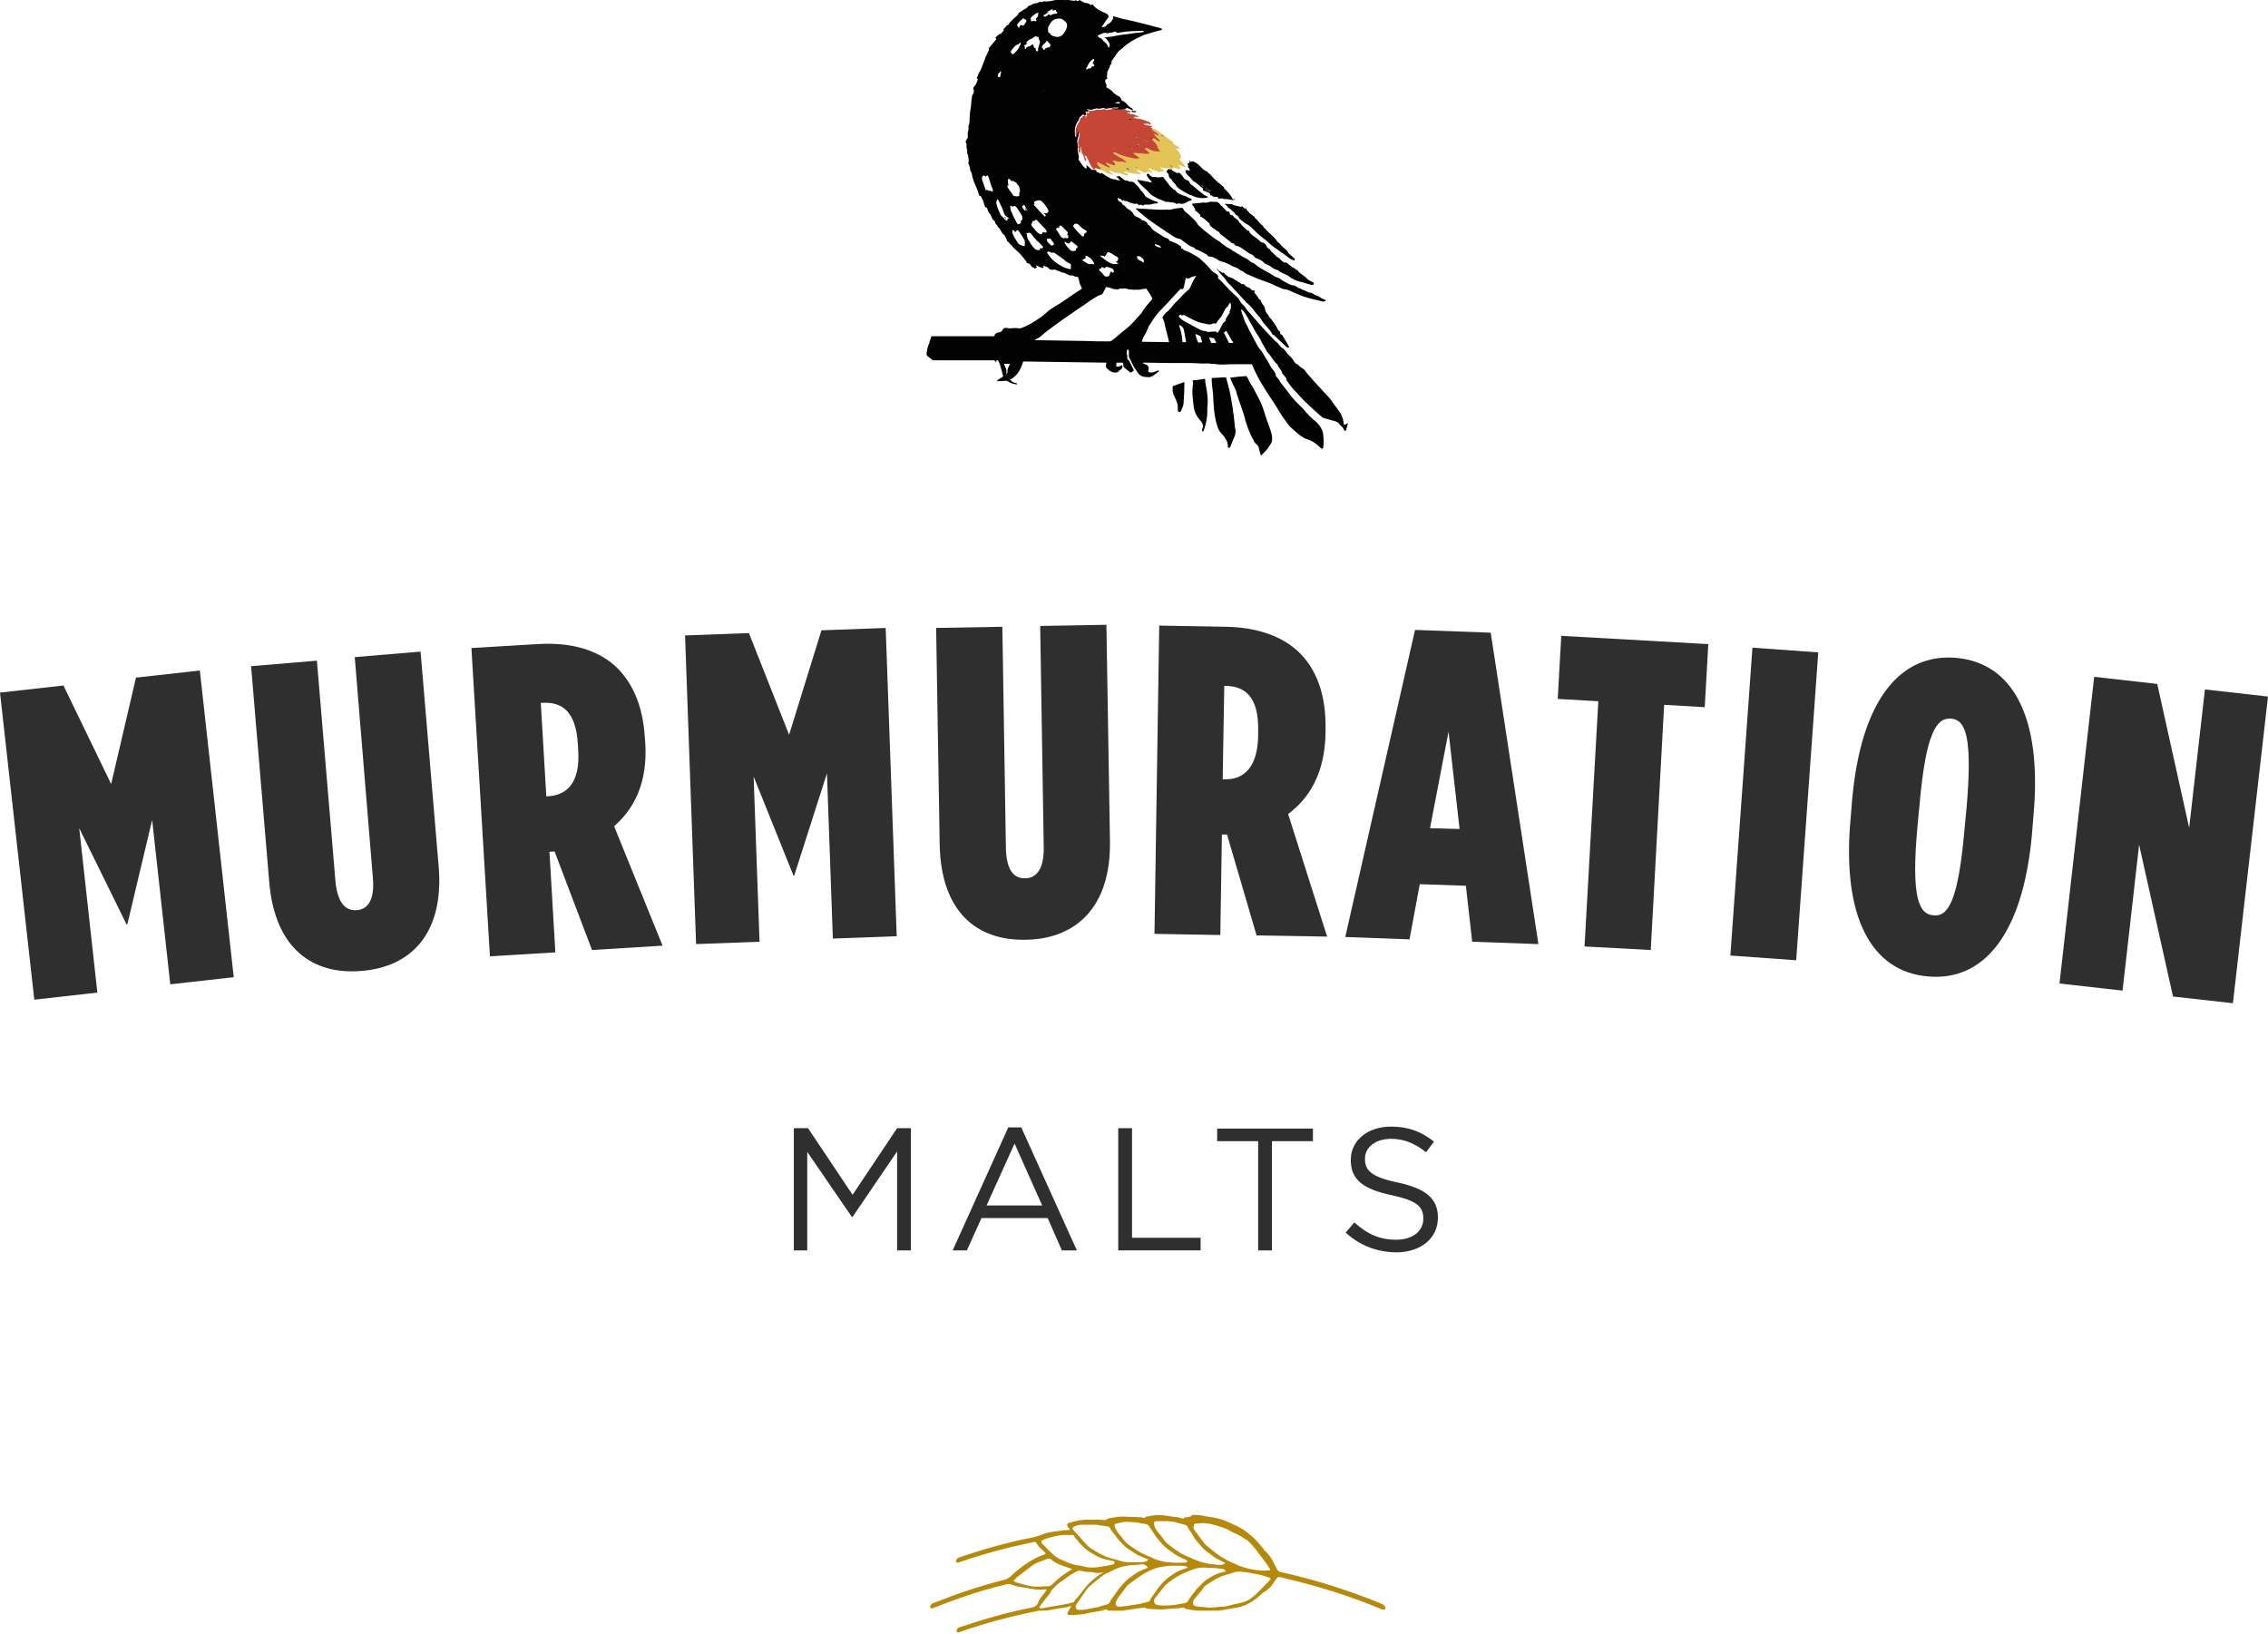<svg version="1.1" xmlns="http://www.w3.org/2000/svg" xmlns:xlink="http://www.w3.org/1999/xlink" viewBox="0 0 575.4 414.6">
<style type="text/css">
  .st0{fill:#2F2F2F;}
  .st1{fill:#B78909;}
  .st2{fill:#C64635;}
  .st3{fill:#E3C356;}
  .st4{fill:#020202;}
  .st5{fill:#030303;}
  .st6{fill:#040404;}
  .st7{fill:#050505;}
</style>
<defs>
</defs>
<g>
  <g>
    <g>
      <path class="st0" d="M0,175.7l16.1-1.8l12.1,25l6.3-27l16.2-1.8l8.6,77.8l-16.1,1.8l-4.6-41.7l-6.3,26.5l-0.2,0l-12-24.4
        l4.6,41.7l-16,1.8L0,175.7z"/>
      <path class="st0" d="M68.3,223.7l-4.6-54.7l16.7-1.4l4.7,55.9c0.5,5.6,2.6,7.6,5.4,7.4c2.8-0.2,4.6-2.6,4.1-8.2L90,166.7
        l16.7-1.4l4.6,54.6c1.4,17.1-7.2,25.4-19.5,26.4C79.4,247.4,69.7,240.7,68.3,223.7z"/>
      <path class="st0" d="M119.6,164.4l16.7-1c7.8-0.5,14.7,1.1,19.6,5.4c4.4,4,7.2,9.9,7.7,18.4l0.1,1.1c0.7,10.7-3.1,17.1-7.9,21.3
        l12.3,30.3l-17.9,1.1l-9.5-25l-1.3,0.1l1.5,25.5l-16.6,1L119.6,164.4z M139.1,202c4.8-0.3,8.1-3.5,7.6-11.6l-0.1-1.7
        c-0.5-8.4-4.2-10.7-9-10.4l-0.4,0l1.4,23.7L139.1,202z"/>
      <path class="st0" d="M173.8,161.2l16.2-0.6l10.2,25.8l8.2-26.5l16.3-0.6l2.8,78.2l-16.2,0.6l-1.5-41.9l-8.3,25.9l-0.2,0
        L191.2,197l1.5,41.9l-16.1,0.6L173.8,161.2z"/>
      <path class="st0" d="M238.4,214.2l-0.9-54.9l16.8-0.3l0.9,56.1c0.1,5.6,2,7.8,4.9,7.7c2.8,0,4.8-2.3,4.7-7.9l-0.9-56.1l16.8-0.3
        l0.9,54.8c0.3,17.1-8.9,24.9-21.3,25.1C247.8,238.7,238.7,231.3,238.4,214.2z"/>
      <path class="st0" d="M294.1,158.7l16.8,0.3c7.8,0.1,14.6,2.3,19.1,6.9c4.1,4.3,6.4,10.4,6.3,18.9l0,1.1
        c-0.2,10.7-4.4,16.8-9.5,20.6l9.9,31.1l-17.9-0.3l-7.5-25.6l-1.3,0l-0.4,25.5l-16.7-0.3L294.1,158.7z M310.7,197.7
        c4.8,0.1,8.3-2.9,8.5-10.9l0-1.7c0.1-8.4-3.4-11-8.2-11.1l-0.4,0l-0.4,23.7L310.7,197.7z"/>
      <path class="st0" d="M359,159.8l19.2,0.7l12.1,79l-16.8-0.6l-1.6-14.2l-11.7-0.4l-2.6,14l-16.3-0.6L359,159.8z M370.3,210.3
        l-2.8-24.7l-4.7,24.5L370.3,210.3z"/>
      <path class="st0" d="M405.5,177.9l-10.3-0.6l0.9-16l37.3,2.1l-0.9,16l-10.3-0.6l-3.4,62.2l-16.8-0.9L405.5,177.9z"/>
      <path class="st0" d="M444.6,164.3l16.7,1.2l-5.6,78.1l-16.7-1.2L444.6,164.3z"/>
      <path class="st0" d="M469.5,207.7l0.4-4.9c2.3-25.4,12.3-37.2,26.5-35.9c14,1.3,21.8,14.6,19.5,40l-0.4,4.9
        c-2.3,25.3-12.3,37.2-26.4,35.9C475,246.5,467.2,233,469.5,207.7z M498.4,210.4l0.5-5.2c1.6-18.3-0.2-22.6-3.9-22.9
        c-3.7-0.3-6.4,3.6-8,21.8l-0.5,5.2c-1.7,18.4,0.3,22.6,4,22.9C494.2,232.6,496.8,228.8,498.4,210.4z"/>
      <path class="st0" d="M531.3,171.7l16,1.8l8.1,36.5l4-35.1l16,1.8l-8.9,77.8l-15.2-1.7l-8.6-38.5l-4.2,37l-16-1.8L531.3,171.7z"/>
    </g>
    <g>
      <path class="st0" d="M201.5,286.2h3.5l11.3,16.9l11.3-16.9h3.5v31h-3.5v-25.1l-11.3,16.6h-0.2l-11.3-16.5v25h-3.4V286.2z"/>
      <path class="st0" d="M255.8,286h3.3l14.1,31.2h-3.8l-3.6-8.2h-16.8l-3.7,8.2h-3.6L255.8,286z M264.4,305.8l-7-15.7l-7.1,15.7
        H264.4z"/>
      <path class="st0" d="M283.7,286.2h3.5V314h17.4v3.2h-20.9V286.2z"/>
      <path class="st0" d="M319.2,289.5h-10.4v-3.2h24.3v3.2h-10.4v27.7h-3.5V289.5z"/>
      <path class="st0" d="M341.4,312.7l2.2-2.6c3.2,2.9,6.3,4.4,10.6,4.4c4.2,0,6.9-2.2,6.9-5.3v-0.1c0-2.9-1.5-4.5-8-5.9
        c-7.1-1.5-10.4-3.8-10.4-8.9v-0.1c0-4.9,4.3-8.4,10.2-8.4c4.5,0,7.7,1.3,10.9,3.8l-2,2.7c-2.9-2.3-5.7-3.4-8.9-3.4
        c-4,0-6.6,2.2-6.6,5v0.1c0,2.9,1.6,4.6,8.4,6c6.9,1.5,10.1,4,10.1,8.8v0.1c0,5.3-4.4,8.8-10.6,8.8
        C349.2,317.6,345.1,316,341.4,312.7z"/>
    </g>
  </g>
  <path class="st1" d="M300.8,384.9c-0.1,0-0.3,0-0.3,0.1c-0.2,0.4-0.6,0.2-0.9,0.1c-0.2-0.1-0.5-0.1-0.7-0.2c-1-0.1-2-0.2-3-0.4
    c-1.2-0.2-2.5-0.2-3.7,0c-0.4,0.1-0.7,0.1-1.1,0.2c-0.2,0-0.4,0-0.4,0.1c-0.2,0.3-0.5,0.3-0.8,0.2c-0.2-0.1-0.5-0.1-0.7-0.1
    c-0.9-0.1-1.9-0.1-2.8-0.1c-1.2-0.1-2.3-0.1-3.5,0.1c-0.6,0.1-1.1,0.2-1.7,0.3c-0.1,0-0.3,0.1-0.4,0.2c-0.2,0.3-0.4,0.2-0.6,0.2
    c-0.6,0-1.2-0.1-1.8-0.1c-0.7,0-1.4,0.1-2,0c-1.2,0-2.4,0.1-3.6,0.4c-0.5,0.1-1,0.3-1.5,0.4c-0.6,0.2-0.7,0.5-0.4,1
    c0.2,0.3,0.4,0.5,0.6,0.8c-0.5,0-1,0.1-1.6,0.1c-0.7,0.1-1.4,0.2-2.1,0.3c-1.1,0.1-2.1,0.3-3.2,0.7c-1,0.4-2,0.7-3,0.9
    c-6.1,1.2-12.1,2.9-18,4.9c-0.2,0.1-0.3,0.1-0.5,0.2c-0.3,0.2-0.5,0.5-0.6,0.8c0,0.3,0.2,0.5,0.6,0.4c0.2,0,0.4-0.1,0.6-0.2
    c6.1-2.1,12.2-3.7,18.5-5c0.4-0.1,0.6,0,0.8,0.3c0.2,0.3,0.4,0.7,0.7,1c0.4,0.4,0.8,0.7,1.2,1.1c0.1,0.1,0.2,0.3,0.4,0.5
    c-0.1,0.1-0.2,0.1-0.2,0.2c-0.2,0.1-0.3,0.1-0.5,0.2c-1.7,0.5-3.2,1.5-4.7,2.5c-0.1,0.1-0.2,0.2-0.3,0.2c-0.3,0.2-0.6,0.5-0.9,0.7
    c-0.6,0.5-1.3,1-1.9,1.6c-0.6,0.7-1.3,1.1-2.1,1.3c-6,1.5-11.9,3.5-17.7,5.8c-0.2,0.1-0.3,0.1-0.5,0.2c-0.3,0.2-0.5,0.5-0.5,0.8
    c0,0.3,0.1,0.5,0.5,0.4c0.2,0,0.4-0.1,0.6-0.2c2.3-0.9,4.7-1.8,7-2.6c3.7-1.3,7.5-2.4,11.3-3.3c0.4-0.1,0.7-0.1,1,0
    c0.6,0.2,1.3,0.5,2,0.6c0.8,0.2,1.6,0.2,2.4,0.4c1.4,0.3,2.8,0.5,4.3,0.3c0.1,0,0.2,0,0.4,0c-0.1,0.4-0.3,0.7-0.6,1
    c-0.5,0.7-1.2,1.4-1.5,2.3c0,0.1-0.1,0.2-0.1,0.2c-0.3,0.7-0.8,0.9-1.5,1.1c-6.1,1.2-12.1,2.9-18,4.9c-0.2,0.1-0.4,0.1-0.6,0.2
    c-0.3,0.2-0.5,0.5-0.5,0.8c0,0.3,0.2,0.5,0.5,0.4c0.2,0,0.4-0.1,0.6-0.2c6.3-2.2,12.8-3.9,19.3-5.2c0.3-0.1,0.7-0.1,1-0.1
    c0.6-0.1,1.3,0,1.9-0.1c1.2-0.2,2.4-0.5,3.7-0.6c0.7-0.1,1.4-0.3,2.1-0.5c0,0.1-0.1,0.1-0.1,0.2c-0.3,0.5-0.5,0.9-0.8,1.4
    c-0.2,0.3-0.1,0.6,0.2,0.7c0.1,0,0.3,0,0.4,0c0.3,0,0.7,0,1,0c0.7-0.1,1.5-0.1,2.2-0.2c0.8-0.1,1.7-0.4,2.5-0.5
    c1.1-0.2,2.2-0.3,3.2-0.7c0.1,0,0.2,0,0.3-0.1c0.2,0.4,0.5,0.4,0.9,0.4c0.3,0,0.6,0,0.8,0c0.7,0,1.5,0,2.2,0c1-0.1,2-0.3,2.9-0.4
    c0.9-0.1,1.8-0.3,2.7-0.4c0.1,0,0.3,0,0.4,0.1c0.2,0.2,0.4,0.2,0.6,0.2c0.4,0,0.7,0.1,1.1,0.1c0.7,0,1.5,0.1,2.2,0.1
    c0.8,0,1.6-0.1,2.3-0.2c1.1-0.1,2.2,0,3.3-0.3c0.1,0,0.3,0,0.4,0.1c0.2,0.3,0.4,0.3,0.7,0.3c0.3,0.1,0.7,0.1,1,0.2
    c0.7,0.1,1.4,0.2,2.1,0.2c1.3,0,2.6,0,3.8,0c0.6,0,1.2,0,1.8-0.1c1.5-0.3,3-0.5,4.5-0.8c1.3-0.3,2.5-0.9,3.5-1.6
    c0.9-0.6,1.8-1.4,2.6-2.1c0.2-0.1,0.3-0.2,0.5-0.3c0.5-0.4,1-0.7,1.4-1.2c0.6-0.7,1-1.4,1.5-2.1c0.2-0.3,0.4-0.4,0.8-0.3
    c0.6,0.1,1.1,0.2,1.7,0.4c8.1,1.9,16.1,4.4,23.8,7.6c0.2,0.1,0.4,0.2,0.6,0.2c0.4,0.1,0.7,0,0.7-0.4c0-0.3-0.3-0.7-0.7-0.9
    c-0.1-0.1-0.3-0.1-0.4-0.2c-8.3-3.4-16.9-6.1-25.5-8c-0.4-0.1-0.7-0.3-0.9-0.7c-0.4-0.8-0.9-1.7-1.3-2.5c-0.5-0.8-1-1.5-1.7-2.1
    c-0.2-0.1-0.3-0.3-0.4-0.5c-1.2-1.5-2.4-2.9-3.9-4c-0.3-0.3-0.7-0.5-1-0.8c-1.2-0.8-2.4-1.3-3.7-1.9c-1.1-0.5-2.3-1-3.5-1.2
    c-0.8-0.2-1.6-0.3-2.4-0.4c-1.2-0.3-2.3-0.4-3.5-0.4C301.9,384.9,301.4,384.9,300.8,384.9z M266.1,402.4c-0.7,0-1.4,0-2,0.1
    c-0.3,0-0.7,0-1,0c-0.3,0-0.5,0-0.8,0c-1.5-0.2-2.9-0.6-4.2-1c-0.2-0.1-0.4-0.1-0.6-0.2c-0.4-0.2-0.4-0.4,0-0.7
    c0.3-0.3,0.6-0.6,0.9-0.8c1.2-0.9,2.5-1.9,3.7-2.8c0.3-0.2,0.7-0.4,1.1-0.6c0.8-0.3,1.6-0.6,2.4-0.9c0.4-0.2,0.8-0.1,1.1,0.1
    c0.7,0.7,1.6,1.1,2.6,1.5c0.9,0.3,1.7,0.6,2.6,0.9c0,0,0,0,0.1,0.1c-0.3,0.1-0.5,0.3-0.7,0.4c-1.4,0.9-2.7,1.8-3.8,2.9
    c-0.2,0.2-0.4,0.4-0.6,0.6C266.5,402.2,266.3,402.4,266.1,402.4z M264,408c-0.3,0-0.4-0.2-0.2-0.5c0.2-0.3,0.5-0.6,0.7-0.9
    c0.6-0.8,1.2-1.6,1.9-2.4c0-0.1,0.1-0.1,0.1-0.2c0.3-0.8,1.1-1.4,1.7-2c0.4-0.4,0.8-0.6,1.2-0.9c0.8-0.6,1.6-1.2,2.4-1.7
    c0.5-0.3,1-0.6,1.5-0.8c0.3-0.2,0.6-0.2,0.9-0.1c0.9,0.2,1.8,0.3,2.7,0.3c0.3,0,0.6,0.1,1,0.2c0.7,0.1,1.3,0,2-0.1
    c0,0-0.1,0.1-0.1,0.1c-1,0.5-1.9,1.2-2.8,2c-0.5,0.4-1,0.9-1.4,1.4c-0.7,0.9-1.4,1.8-2.1,2.7c-0.1,0.2-0.2,0.3-0.4,0.4
    c0,0,0,0.1-0.1,0.1c-0.1,0.1-0.2,0.2-0.3,0.4c-0.1,0.2-0.3,0.4-0.4,0.5c-0.4,0.1-0.8,0.2-1.3,0.3c-0.9,0.2-1.8,0.4-2.6,0.5
    c-0.6,0.1-1.3,0.2-1.9,0.3c-0.7,0.1-1.4,0.3-2.1,0.4C264.3,408,264.2,408,264,408z M319.3,399.4c0.9,0.2,1.8,0.5,2.7,0.8
    c0.1,0,0.2,0.2,0.4,0.3c-0.1,0.1-0.1,0.2-0.2,0.3c-1.1,1.1-2.2,2.3-3.3,3.4c-0.6,0.6-1.3,1.1-2,1.6c-0.3,0.2-0.7,0.3-1.1,0.5
    c-0.6,0.2-1.2,0.4-1.9,0.5c-0.6,0.1-1.1,0.3-1.7,0.4c-0.8,0.3-1.7,0.4-2.6,0.4c-0.3,0-0.6,0.1-0.9,0.1c-0.4,0-0.8,0.1-1.2,0.1
    c-0.3,0-0.7,0.1-1,0c-1-0.1-2-0.2-3-0.3c-0.1,0-0.2,0-0.3-0.1c-0.3-0.1-0.5-0.3-0.5-0.6c-0.1-0.4,0-0.8,0.3-1.1
    c0.6-0.8,1.3-1.5,1.9-2.3c0.2-0.2,0.3-0.4,0.4-0.6c0.2-0.2,0.4-0.5,0.7-0.7c1-0.6,2-1.3,3-1.8c0.9-0.5,2-0.8,3.1-1.1
    c0.2-0.1,0.4-0.1,0.6-0.2c0.6-0.3,1.2-0.3,1.9-0.3C316.2,398.8,317.7,399.1,319.3,399.4z M310.1,398c0.4,0,0.6,0.2,0.9,0.6
    c-0.2,0.1-0.5,0.2-0.7,0.2c-1.1,0.2-2.1,0.7-3,1.2c-0.7,0.4-1.4,0.8-2,1.4c-0.8,0.8-1.7,1.6-2.3,2.5c-0.4,0.5-0.8,1-1.2,1.6
    c-0.1,0.2-0.3,0.4-0.4,0.6c-0.1,0.3-0.3,0.4-0.5,0.5c-0.1,0-0.2,0.1-0.4,0.1c-0.7,0.1-1.5,0.3-2.3,0.4c-1.5,0.2-2.9,0.3-4.4,0.1
    c-0.9-0.1-1.3-0.9-0.8-1.7c0.6-0.8,1.2-1.6,1.8-2.3c0.1-0.1,0.1-0.2,0.2-0.2c0.5-0.9,1.3-1.4,2.1-2c1.7-1.3,3.7-2.2,5.7-2.9
    c1.1-0.4,2.3-0.5,3.5-0.4c1,0,2,0.1,3,0.2C309.6,397.9,309.8,398,310.1,398z M284,407.6c-0.7,0-1.1-0.4-0.9-1.1
    c0.1-0.5,0.4-1,0.7-1.4c0.7-0.8,1.3-1.7,1.9-2.5c0.2-0.3,0.4-0.5,0.7-0.7c1-0.8,2.1-1.6,3.2-2.3c0.6-0.4,1.2-0.7,1.8-1
    c1-0.5,2-0.9,3.1-1.1c0.8-0.1,1.5-0.2,2.3-0.3c0.8,0,1.6,0,2.5,0c0.5,0,0.9,0,1.4,0.1c0.2,0,0.4,0.2,0.6,0.3c0,0,0,0.1,0,0.1
    c-0.3,0.1-0.6,0.2-0.8,0.3c-1,0.3-2,0.7-2.8,1.3c-0.2,0.2-0.5,0.3-0.7,0.5c-0.8,0.5-1.6,1.2-2.2,1.9c-0.1,0.2-0.3,0.3-0.4,0.5
    c-0.4,0.4-0.8,0.9-1.1,1.4c-0.3,0.5-0.6,0.9-0.9,1.3c-0.2,0.3-0.5,0.6-0.6,1c-0.1,0.2-0.2,0.3-0.4,0.4c-0.2,0.1-0.4,0.1-0.7,0.2
    c-0.5,0.1-1,0.2-1.5,0.4c-0.3,0.1-0.6,0.1-0.8,0.1c-0.5,0.1-0.9,0.2-1.4,0.2C285.7,407.5,284.8,407.5,284,407.6z M291.2,397.7
    c-0.2,0.1-0.4,0.2-0.7,0.3c-1.1,0.4-2.1,0.9-3,1.6c-0.7,0.5-1.4,1-2,1.6c-0.8,0.9-1.7,1.8-2.3,2.8c-0.4,0.6-0.8,1.1-1.2,1.7
    c-0.1,0.2-0.3,0.4-0.4,0.7c-0.1,0.3-0.3,0.4-0.5,0.5c-0.2,0.1-0.4,0.2-0.6,0.2c-0.7,0.2-1.3,0.4-2,0.6c-1,0.2-2,0.4-3.1,0.6
    c-0.4,0.1-0.9,0.1-1.3,0.1c-0.2,0-0.3,0-0.5,0c-0.7-0.1-0.9-0.8-0.5-1.4c0.5-0.7,1-1.5,1.5-2.2c0.4-0.6,0.8-1.1,1.2-1.7
    c0.2-0.2,0.3-0.4,0.5-0.6c1.1-0.9,2.1-1.7,3.2-2.6c0.5-0.4,1.1-0.8,1.8-1c0.2-0.1,0.4-0.2,0.6-0.3c1.8-1,3.7-1.5,5.6-1.6
    c0.9,0,1.7-0.1,2.6-0.2C290.6,397.1,291,397.2,291.2,397.7z M282.3,396.9c-0.3,0.1-0.7,0.1-1,0.2c-0.4,0.1-0.8,0.2-1.1,0.2
    c0,0,0,0,0,0c-0.7,0.1-1.4,0.2-2,0.3c-1.1,0.1-2.2,0.1-3.2-0.2c-0.7-0.2-1.5-0.3-2.2-0.4c-1.2-0.3-2.2-0.7-3.2-1.2c0,0,0,0,0,0
    c-1.2-0.4-2.2-1.2-3-2c-0.8-0.7-1.4-1.5-2.2-2.2c-0.1-0.1-0.1-0.1-0.1-0.2c-0.2-0.3-0.2-0.5,0.2-0.7c0.6-0.2,1.1-0.5,1.7-0.6
    c0.5-0.2,1-0.2,1.5-0.4c1.1-0.2,2.1-0.4,3.2-0.3c0.4,0,0.9,0,1.3,0c0,0,0,0,0.1,0c0.2,0.2,0.3,0.4,0.4,0.6c0.1,0.2,0.3,0.4,0.4,0.5
    c0.1,0.1,0.2,0.2,0.3,0.3c0.2,0.2,0.3,0.5,0.5,0.7c0.7,0.6,1.3,1.4,2.1,1.9c1.4,0.9,2.8,1.8,4.5,2.2c0.6,0.1,1.3,0.3,1.9,0.4
    c0.1,0,0.2,0,0.2,0.1c0.1,0.1,0.2,0.2,0.2,0.4C282.7,396.8,282.5,396.8,282.3,396.9z M307.1,386.6c1.3,0.3,2.6,0.7,3.9,1.2
    c0.6,0.2,1.1,0.6,1.7,0.9c0.5,0.2,1,0.5,1.5,0.7c0.3,0.2,0.6,0.3,0.9,0.5c0.3,0.2,0.6,0.4,0.9,0.6c0.7,0.3,1.1,0.9,1.6,1.4
    c1.2,1.3,2.1,2.7,3.2,4.1c0.5,0.6,0.9,1.3,1.3,1.9c0.1,0.1,0.1,0.2,0.2,0.4c-0.2,0.1-0.4,0.1-0.6,0.1c-0.6,0-1.3,0.1-1.9,0
    c-1.7-0.1-3.5-0.5-5.2-1.1c-0.4-0.1-0.7-0.3-1.1-0.5c-1.8-0.7-3.4-1.6-4.9-2.7c-0.9-0.7-1.8-1.5-2.7-2.2c-0.2-0.1-0.3-0.3-0.4-0.4
    c-0.8-1.2-1.7-2.3-2.5-3.4c-0.3-0.4-0.2-0.8-0.1-1.2c0.1-0.4,0.5-0.5,0.9-0.4C304.9,386.3,306,386.4,307.1,386.6z M296.3,385.9
    c0.9,0.1,1.8,0.1,2.7,0.5c0.4,0.1,0.8,0.2,1.2,0.3c0.2,0.1,0.5,0.1,0.7,0.2c0.1,0.1,0.3,0.2,0.4,0.4c0.2,0.7,0.8,1.2,1.1,1.8
    c0.2,0.3,0.4,0.7,0.6,1c0,0.1,0.1,0.2,0.1,0.2c1.1,1.3,2.1,2.7,3.6,3.7c0.5,0.3,1,0.8,1.5,1.1c0.6,0.4,1.3,0.7,1.9,1
    c0.2,0.1,0.5,0.3,0.7,0.4c-0.4,0.5-0.9,0.5-1.4,0.5c-1.2-0.1-2.5-0.2-3.7-0.5c-1-0.2-2-0.6-3-1c-0.5-0.3-1.1-0.5-1.6-0.7
    c-1.4-0.6-2.7-1.5-3.9-2.4c-0.3-0.2-0.6-0.5-0.9-0.7c-0.4-0.3-0.7-0.7-1-1.1c-0.6-0.8-1.2-1.6-1.8-2.3c-0.4-0.5-0.6-1-0.7-1.7
    c-0.1-0.4,0.1-0.7,0.5-0.7c0.3,0,0.7,0,1,0C295,385.9,295.6,385.9,296.3,385.9z M286.7,386.1c0.9,0.1,1.7,0,2.6,0.3
    c0.4,0.1,0.8,0.1,1.3,0.2c0.5,0.1,0.8,0.3,1,0.7c0.3,0.5,0.7,1,1,1.5c0.2,0.3,0.4,0.6,0.6,0.9c0.1,0.1,0.1,0.2,0.2,0.3
    c1.1,1.3,2.1,2.6,3.6,3.5c0.3,0.2,0.5,0.4,0.8,0.6c0.8,0.6,1.7,1,2.6,1.4c0.3,0.1,0.5,0.2,0.8,0.4c0,0.3-0.1,0.5-0.4,0.5
    c-1.9,0.1-3.9,0.1-5.8-0.3c-1.1-0.2-2.1-0.6-3.1-1.1c-0.2-0.1-0.3-0.1-0.5-0.2c-1.4-0.6-2.8-1.3-4-2.2c-0.3-0.2-0.6-0.4-0.9-0.6
    c-0.4-0.3-0.8-0.6-1.1-1c-0.6-0.7-1.1-1.4-1.7-2.1c-0.4-0.5-0.7-1.1-0.9-1.7c-0.1-0.3,0-0.6,0.4-0.7c0.2,0,0.4-0.1,0.5-0.1
    C284.7,386.1,285.7,386,286.7,386.1z M274.3,386.8c1.3,0,2.6,0,3.9,0c0.1,0,0.3,0,0.4,0.1c0.5,0.1,1.1,0.1,1.6,0.2
    c0.3,0,0.7,0.1,1,0.2c0.2,0,0.3,0.2,0.4,0.3c0.3,0.7,0.8,1.2,1.2,1.7c0.2,0.2,0.3,0.5,0.5,0.7c0.1,0.1,0.1,0.2,0.2,0.3
    c1.1,1.2,2.1,2.4,3.6,3.2c0.5,0.3,1,0.7,1.6,1c0.6,0.3,1.2,0.5,1.9,0.8c0.2,0.1,0.5,0.2,0.7,0.3c-0.1,0.3-0.3,0.4-0.5,0.5
    c-0.4,0.1-0.7,0.2-1.1,0.2c-1.2,0-2.4,0-3.5,0c-1.3,0-2.4-0.5-3.6-0.8c-0.5-0.1-0.9-0.2-1.4-0.4c-0.2-0.1-0.4-0.1-0.6-0.2
    c-1.1-0.5-2.1-1-3-1.6c-0.3-0.2-0.7-0.4-1-0.6c-0.4-0.3-0.7-0.6-1-0.9c-0.3-0.3-0.6-0.7-0.9-1c-0.5-0.6-1-1.2-1.5-1.7
    c-0.3-0.3-0.6-0.6-0.9-1c-0.1-0.1-0.3-0.2-0.2-0.4c0.1-0.2,0.3-0.4,0.5-0.5C273.2,387,273.7,386.8,274.3,386.8z"/>
  <g>
    <g>
      <path class="st2" d="M282.3,27.3c0.2,0,0.4-0.1,0.6-0.1c0.3-0.1,0.6,0,0.8,0.2c-0.1,0-0.2,0-0.3,0.1c-0.2,0-0.4,0.1-0.6,0.1
        c-0.1,0-0.2,0.1-0.3,0.1c0.4,0.2,0.7,0.2,1,0.1c0.4,0,0.7,0,1.1,0c0.1,0,0.2,0,0.3-0.1c0.2,0,0.3-0.1,0.5-0.1
        c0.2,0.3,0.5,0.5,0.9,0.5c0.2,0,0.5,0,0.6,0.3c-0.3,0.3-0.7-0.1-1,0.2c0.5,0.1,0.9,0.4,1.4,0.4c0.6,0,1.1,0.4,1.7,0.6
        c-0.5,0.2-1-0.2-1.4,0.2c0.4,0.2,0.8,0.3,1.2,0.3c0.4,0.1,0.8,0.1,1.2,0.3c0.5,0.1,0.9,0.4,1.4,0.5c0.3,0.1,0.5,0.3,0.6,0.7
        c-0.3,0.1-0.6-0.3-0.9-0.2c-0.3,0-0.7,0-1,0c0,0-0.1,0,0,0c-0.1,0,0,0,0,0c0.3,0.3,0.6,0.3,0.9,0.4c0.4,0,0.8,0.1,1.2,0.2
        c0,0,0.1,0.1,0.1,0.1c-0.1,0.3-0.3,0.1-0.5,0.2c0.3,0.1,0.5,0.3,0.7,0.4c0,0,0.1,0.1,0.1,0.1l0,0c-0.1,0.2,0,0.4,0.2,0.5
        c0.1,0.1,0.3,0.1,0.4,0.2c0.3,0.2,0.7,0.4,1,0.8c-0.1,0.1-0.1,0.2-0.2,0.3c-0.4-0.1-0.6-0.5-1-0.5c0.1,0.4,0.4,0.7,0.7,0.9
        c0.2,0.2,0.5,0.4,0.7,0.6c0.1,0.1,0.1,0.3,0.1,0.4c-0.1,0.2-0.2,0.1-0.4,0c-0.4-0.2-0.7-0.5-1-0.7c-0.2,0-0.3,0.1-0.5,0.1
        c-0.1-0.1-0.3-0.1-0.4-0.2c0,0,0,0.1,0,0.1c0.2,0.1,0.3,0.2,0.5,0.3c0.4,0.6,1.1,0.9,1.2,1.6c0.1,0.5,0.4,0.9,0.7,1.4
        c-0.2,0-0.3,0-0.3,0c-0.4-0.1-0.8-0.2-1.2-0.1c0,0-0.1,0-0.1,0c-0.4-0.1-0.7-0.3-1.1-0.4c-0.3-0.1-0.5-0.3-0.7-0.4
        c-0.1-0.1-0.3-0.1-0.5,0.1c0.4,0.3,0.7,0.6,1,0.9c0.1,0.1,0.3,0.2,0.2,0.3c0,0.1-0.2,0.1-0.3,0.1c-0.7,0.1-1.4,0-2.1-0.1
        c-0.6-0.1-1.1-0.1-1.7-0.1c0.4,0.5,1.2,0.7,1.6,1.3c-0.1,0-0.1,0.1-0.2,0.1c-0.4,0-0.8,0-1.2,0c-1.6-0.3-3.2-0.6-4.7-1.4
        c-0.2-0.1-0.3-0.2-0.6-0.1c0.2,0.4,0.5,0.5,0.8,0.7c0.3,0.2,0.6,0.4,0.9,0.5c0.3,0.2,0.7,0.3,0.9,0.6c0.2,0.4,0.7,0.2,0.8,0.6
        c-0.3,0.1-0.6,0-0.8,0c-0.4-0.1-0.8-0.2-1.3-0.1c-0.2,0-0.4,0-0.5-0.1c-0.3-0.1-0.6-0.1-1-0.2c0,0,0,0-0.1,0c0,0,0,0,0,0
        c0,0,0,0,0,0c0.2,0.2,0.4,0.5,0.6,0.7c0.2,0.2,0.2,0.2-0.1,0.6c-0.4-0.1-0.8-0.3-1.2-0.4c-0.4-0.1-0.7-0.3-1-0.4
        c0,0-0.1,0-0.1-0.1c0,0,0,0,0,0c0,0,0.1,0,0.1,0.1c0.2,0.5,0.6,0.8,1.1,1c-0.3,0.3-0.3,0.4-0.5,0.3c-0.4-0.2-0.8-0.4-1.2-0.6
        c-0.5-0.3-1-0.5-1.5-0.8c-0.1,0.4,0,0.8,0.3,1c0.2,0.1,0.3,0.2,0.5,0.4c0.2,0.2,0.1,0.3-0.1,0.4l0,0c0,0-0.1-0.1-0.1-0.1
        c-0.5,0.1-0.9-0.3-1.4-0.2c0,0.1-0.1,0.2-0.1,0.3c-0.1,0-0.1,0-0.2,0c-0.4-0.4-0.7-0.8-0.9-1.3c-0.3-0.7-0.7-1.4-1-2.1
        c-0.1-0.1-0.1-0.1-0.4-0.1c0.1,0.3,0.2,0.6,0.3,0.9c0.1,0.2,0.1,0.3-0.1,0.5c-0.1-0.1-0.2-0.2-0.2-0.3c-0.1-0.3-0.2-0.7-0.3-1
        c-0.1-0.2,0-0.4-0.3-0.5c-0.1,0-0.1-0.1-0.1-0.2c-0.1-0.5-0.2-1-0.3-1.5c0-0.1,0-0.1-0.1-0.2c0,0.5,0,1.1-0.1,1.6
        c0,0-0.1,0-0.1,0c-0.1-0.1-0.2-0.2-0.3-0.3c0-0.1,0-0.2,0-0.3c0-0.2,0.2-0.5,0.1-0.6c-0.2-0.4,0-0.8-0.2-1.2c0-0.1,0-0.3,0-0.4
        c0.1-0.5,0.3-1.1,0.4-1.6c0-0.2,0-0.4,0-0.7c0,0-0.1,0-0.1,0c-0.1,0.1-0.2,0.2-0.2,0.3c-0.1,0.2-0.1,0.4-0.1,0.6
        c-0.3,0.1-0.2,0.3-0.2,0.5c-0.2,0-0.3,0-0.3-0.2c0-0.3-0.1-0.6-0.1-0.9c-0.1-1.2,0.2-2.2,0.9-3.1c0.1-0.1,0.1-0.4,0.2-0.5
        c0-0.1,0.1-0.3,0.1-0.4c0.3-0.1,0.5-0.3,0.7-0.6c0.2,0,0.3,0,0.5,0c0,0.1,0.1,0.2,0.1,0.3c0,0.1,0.1,0.2,0.1,0.2c0,0,0.1,0,0.1,0
        c0-0.1-0.1-0.1-0.1-0.2c0-0.1,0-0.1,0-0.2c0.1,0,0.2,0,0.3,0c-0.1-0.3-0.1-0.5-0.2-0.9c0.2,0,0.3,0,0.5,0.1
        c0.1-0.1,0.2-0.2,0.3-0.3c-0.1-0.1-0.2-0.2-0.4-0.3c0,0,0-0.1,0-0.1c0.2,0,0.4,0,0.6,0.1c0.2,0.1,0.4,0,0.6,0
        c0.4-0.1,0.8-0.2,1.2-0.3c0,0,0.1,0,0.1,0c0.5,0.2,1,0,1.5-0.1c0.2,0,0.3-0.1,0.5,0.1c0,0.1,0.2,0.1,0.2,0.1
        c0.4-0.1,0.8-0.1,1.3-0.2C281.9,27.4,282.1,27.4,282.3,27.3z M287.1,37.7c0,0-0.1,0-0.1,0C287,37.7,287,37.7,287.1,37.7
        c0,0.1,0.1,0.1,0.1,0.1c0,0,0,0,0-0.1C287.2,37.7,287.1,37.7,287.1,37.7z M288,34.5c-0.1,0-0.1,0-0.2-0.1
        C287.8,34.4,287.9,34.5,288,34.5c0,0.3,0.2,0.4,0.5,0.3C288.3,34.7,288.1,34.6,288,34.5z M290.3,35.6
        C290.3,35.5,290.3,35.5,290.3,35.6C290.3,35.5,290.3,35.5,290.3,35.6c0.2,0.3,0.6,0.3,0.9,0.4C291,35.8,290.7,35.6,290.3,35.6z
         M287.1,30.3c-0.2-0.3-0.5-0.3-0.8-0.3C286.5,30.4,286.7,30.5,287.1,30.3z M289.1,37c-0.4-0.4-0.4-0.4-0.7-0.3
        C288.6,36.9,288.8,36.9,289.1,37z M286.6,37.6c0,0,0-0.1,0.1-0.1c-0.2-0.1-0.4-0.2-0.5-0.2c0,0,0,0.1,0,0.1
        C286.3,37.4,286.5,37.5,286.6,37.6z M283.1,38.1c0,0,0-0.1,0-0.1c-0.2-0.1-0.3-0.1-0.5-0.2c0,0,0,0.1,0,0.1
        C282.8,38,283,38,283.1,38.1z M273.5,32.8C273.4,32.8,273.4,32.8,273.5,32.8c-0.1,0.1-0.1,0.2-0.2,0.3c0,0,0.1,0,0.1,0
        C273.4,33,273.5,32.9,273.5,32.8z M282.6,30.6C282.6,30.6,282.6,30.5,282.6,30.6c0-0.1-0.1-0.2-0.2-0.2c0,0,0,0.1,0,0.1
        C282.4,30.5,282.5,30.6,282.6,30.6z M276.6,28.6C276.6,28.7,276.6,28.7,276.6,28.6c0,0.1,0.1,0.2,0.1,0.2c0,0,0-0.1,0-0.1
        C276.8,28.7,276.7,28.7,276.6,28.6z M275.4,29.9C275.3,29.9,275.3,30,275.4,29.9c-0.1,0.1-0.1,0.1,0,0.1c0,0,0,0,0.1,0
        C275.4,30,275.4,30,275.4,29.9z M282.1,30.4C282.2,30.4,282.2,30.4,282.1,30.4C282.2,30.3,282.1,30.3,282.1,30.4
        C282.1,30.3,282.1,30.3,282.1,30.4C282.1,30.4,282.1,30.4,282.1,30.4z M286.8,37.6C286.8,37.6,286.8,37.6,286.8,37.6
        C286.8,37.6,286.8,37.6,286.8,37.6C286.8,37.6,286.8,37.6,286.8,37.6C286.8,37.6,286.8,37.6,286.8,37.6z"/>
      <path class="st3" d="M292.3,35.2c0.2,0,0.3-0.1,0.5-0.1c0.3,0.2,0.7,0.4,1,0.7c0.1,0.1,0.3,0.2,0.4,0c0-0.1,0-0.3-0.1-0.4
        c-0.2-0.2-0.4-0.4-0.7-0.6c-0.3-0.2-0.5-0.5-0.7-0.9c0.4,0,0.6,0.4,1,0.5c0.1-0.1,0.1-0.2,0.2-0.3c-0.2-0.4-0.6-0.5-1-0.8
        c-0.1-0.1-0.2-0.2-0.4-0.2c-0.2-0.1-0.3-0.3-0.2-0.5c0.4,0,0.8,0.1,1.2,0.4c1.3,1,2.6,1.9,3.9,2.9c0.1,0.1,0.2,0.2,0.3,0.3
        c0,0.1-0.1,0.1-0.1,0.2c0.3,0.2,0.6,0.4,0.9,0.6c0.3,0.2,0.6,0.3,0.8,0.6c-0.3,0.3-0.6,0.1-1,0c0.2,0.2,0.2,0.3,0.3,0.4
        c0.4,0.4,0.7,0.8,0.9,1.3c0.2,0.4,0.2,0.8-0.3,1.1c0.6,0.6,1.1,1.2,1.6,1.8c-0.1,0.2-0.2,0.1-0.4,0.1c-0.4-0.1-0.7-0.2-1.1-0.4
        c-0.1,0-0.2,0-0.3,0c0,0.4,0.4,0.4,0.5,0.5c-0.2,0.5-0.3,0.6-0.7,0.4c-0.4-0.1-0.7-0.2-1.1-0.3c0,0-0.1,0-0.1,0
        c0,0.1,0,0.2,0,0.3c-0.2,0.1-0.4,0.1-0.5,0.1c0,0-0.1,0-0.1,0c-0.1-0.1-0.2-0.1-0.3-0.2c-0.8-0.1-1.5-0.1-2.3-0.2
        c0,0,0,0-0.1,0.1c0.2,0.2,0.5,0.3,0.7,0.4c0.2,0.1,0.3,0.2,0.2,0.5c-0.1,0-0.3,0-0.5,0c-0.1,0-0.2-0.1-0.2,0
        c-0.3,0.3-0.6,0.1-0.8,0c-0.7-0.2-1.3-0.5-1.9-0.7c-0.1,0-0.2-0.1-0.4-0.1c-0.1,0.2-0.1,0.3,0.1,0.3c0.2,0.1,0.4,0.2,0.6,0.4
        c0.1,0.1,0.2,0.1,0.3,0.2c-0.1,0.1-0.2,0.1-0.3,0.1c-0.2,0-0.4-0.1-0.5-0.1c-0.3-0.1-0.5-0.1-0.7,0.1c-0.2,0.2-0.5,0.2-0.8,0
        c-0.2-0.1-0.5-0.3-0.8-0.4c-0.3-0.1-0.6-0.2-0.9-0.2c0,0,0,0,0,0c0,0,0,0,0,0c0,0,0,0,0,0c0,0.2,0.1,0.3,0.2,0.4
        c0.2,0.1,0.4,0.2,0.6,0.3c0.1,0.1,0.1,0.2,0.1,0.3c0,0.1-0.1,0.1-0.2,0.1c-0.8-0.1-1.6-0.2-2.3-0.3c-0.3-0.1-0.6-0.2-1-0.3
        c-0.2-0.1-0.5-0.1-0.7-0.2c0,0,0,0-0.1,0c0,0,0,0,0.1,0c0.2,0.3,0.4,0.5,0.8,0.6c0.3,0.1,0.3,0.2,0.1,0.6
        c-0.7-0.2-1.4-0.5-2.1-0.7c0,0-0.1,0-0.1,0c-0.8,0-1.5-0.3-2.3-0.7c0,0.7,0.6,0.7,0.9,1.1c-0.2,0-0.3,0-0.4,0
        c-0.7-0.2-1.4-0.5-2-0.9c-0.1-0.1-0.3-0.1-0.5-0.2c-0.1-0.1-0.3-0.2-0.4-0.3c0.2-0.1,0.3-0.2,0.1-0.4c-0.1-0.1-0.3-0.2-0.5-0.4
        c-0.3-0.3-0.4-0.6-0.3-1c0.5,0.3,1,0.5,1.5,0.8c0.4,0.2,0.8,0.4,1.2,0.6c0.2,0.1,0.2,0.1,0.5-0.3c-0.5-0.2-0.9-0.5-1.1-1l0,0
        c0.3,0.1,0.7,0.3,1,0.4c0.4,0.1,0.8,0.3,1.2,0.4c0.3-0.3,0.3-0.3,0.1-0.6c-0.2-0.2-0.4-0.5-0.6-0.7l0,0c0.3,0.1,0.6,0.1,1,0.2
        c0.2,0,0.4,0.1,0.5,0.1c0.4-0.1,0.8,0,1.3,0.1c0.3,0.1,0.5,0.1,0.8,0c-0.1-0.5-0.6-0.3-0.8-0.6c-0.2-0.3-0.6-0.4-0.9-0.6
        c-0.3-0.2-0.6-0.4-0.9-0.5c-0.3-0.2-0.7-0.3-0.8-0.7c0.2-0.1,0.4,0,0.6,0.1c1.5,0.7,3.1,1.1,4.7,1.4c0.4,0.1,0.8,0,1.2,0
        c0.1,0,0.1,0,0.2-0.1c-0.5-0.5-1.2-0.7-1.6-1.3c0.6,0,1.1,0,1.7,0.1c0.7,0.1,1.4,0.2,2.1,0.1c0.1,0,0.2-0.1,0.3-0.1
        c0.1-0.1-0.1-0.2-0.2-0.3c-0.3-0.3-0.7-0.6-1-0.9c0.2-0.2,0.3-0.1,0.5-0.1c0.2,0.1,0.5,0.3,0.7,0.4c0.3,0.1,0.7,0.3,1.1,0.4
        c0,0,0.1,0,0.1,0c0.4-0.1,0.8,0,1.2,0.1c0.1,0,0.2,0,0.3,0c-0.2-0.5-0.6-0.9-0.7-1.4c-0.2-0.8-0.9-1.1-1.2-1.6
        C292.3,35.4,292.3,35.3,292.3,35.2z M296.5,41.7C296.4,41.7,296.4,41.6,296.5,41.7C296.4,41.7,296.4,41.7,296.5,41.7
        c0,0.1,0.1,0.1,0.1,0.2c0,0,0,0,0.1-0.1C296.6,41.8,296.5,41.7,296.5,41.7z M297.5,42.3C297.5,42.3,297.5,42.3,297.5,42.3
        C297.5,42.3,297.5,42.3,297.5,42.3c-0.2-0.2-0.4-0.3-0.7-0.3C297,42.1,297.2,42.3,297.5,42.3z M286.5,43
        C286.5,43,286.5,43,286.5,43C286.5,43,286.5,43,286.5,43c-0.2-0.3-0.5-0.3-0.8-0.3l0,0l0,0C285.9,42.9,286.2,43,286.5,43z
         M288.1,42.4c0.2,0.1,0.3,0.1,0.5,0.2c0,0,0-0.1,0-0.1C288.4,42.4,288.3,42.2,288.1,42.4z M294.9,34.6c0,0,0-0.1,0.1-0.1
        c-0.1-0.1-0.3-0.1-0.4-0.2c0,0,0,0.1,0,0.1C294.7,34.4,294.8,34.5,294.9,34.6z"/>
    </g>
    <g>
      <g>
        <path class="st4" d="M288.3,28.4c-0.1-0.1-0.1-0.2-0.1-0.2c-0.4,0-0.8-0.1-1.2-0.1C287.3,28.6,287.8,28.5,288.3,28.4z"/>
        <path class="st4" d="M279.4,43.9C279.4,43.9,279.4,44,279.4,43.9C279.4,44,279.4,44,279.4,43.9
          C279.4,43.9,279.4,43.9,279.4,43.9z"/>
        <path class="st4" d="M308.9,68.6c0,0,0.1-0.1,0.1-0.1c0,0,0,0,0-0.1c-0.1-0.1-0.2-0.1-0.3-0.2c0,0,0,0.1-0.1,0.1
          c0.1,0,0.1,0.1,0.2,0.1C308.8,68.5,308.9,68.5,308.9,68.6z"/>
        <path class="st4" d="M282.5,27.7c0.4,0.2,0.7,0.2,1,0.1c-0.2-0.1-0.4-0.1-0.6-0.2C282.8,27.6,282.7,27.6,282.5,27.7z"/>
        <path class="st4" d="M286.3,30c0.2,0.4,0.4,0.5,0.8,0.3C286.9,30,286.6,30.1,286.3,30z"/>
        <polygon class="st4" points="290.3,35.6 290.3,35.5 290.3,35.6         "/>
        <path class="st4" d="M291.2,36c-0.3-0.2-0.5-0.4-0.9-0.4C290.6,35.8,290.9,35.9,291.2,36z"/>
        <path class="st4" d="M288.3,36.8c0.2,0.1,0.4,0.1,0.7,0.3C288.7,36.7,288.7,36.7,288.3,36.8z"/>
        <path class="st4" d="M292.3,35.2c-0.1-0.1-0.3-0.1-0.4-0.2c0,0,0,0.1,0,0.1c0.2,0.1,0.3,0.2,0.5,0.3
          C292.3,35.4,292.3,35.3,292.3,35.2z"/>
        <path class="st4" d="M286.7,37.4c-0.2-0.1-0.4-0.2-0.5-0.2c0,0,0,0.1,0,0.1c0.2,0.1,0.3,0.2,0.5,0.2
          C286.7,37.5,286.7,37.5,286.7,37.4z"/>
        <path class="st4" d="M282.7,37.9c0.1,0.1,0.3,0.1,0.4,0.2c0,0,0-0.1,0-0.1C283,37.9,282.9,37.9,282.7,37.9
          C282.7,37.8,282.7,37.9,282.7,37.9z"/>
        <path class="st4" d="M273.4,33.1c0-0.1,0-0.2,0-0.3c0,0-0.1,0-0.1,0c0,0.1,0,0.2-0.1,0.3C273.4,33.1,273.4,33.1,273.4,33.1z"/>
        <path class="st4" d="M282.3,30.5c0.1,0,0.2,0.1,0.2,0.1c0,0,0-0.1,0.1-0.1C282.6,30.5,282.5,30.4,282.3,30.5
          C282.4,30.4,282.4,30.5,282.3,30.5z"/>
        <path class="st4" d="M276.8,28.8C276.8,28.8,276.8,28.7,276.8,28.8c0-0.1-0.1-0.1-0.1-0.2c0,0,0,0.1-0.1,0.1
          C276.6,28.8,276.7,28.8,276.8,28.8z"/>
        <path class="st4" d="M275.3,30C275.3,30,275.3,30,275.3,30c0.1,0.1,0.1,0.1,0.1,0.1C275.4,30,275.4,30,275.3,30
          C275.3,29.9,275.3,30,275.3,30z"/>
        <path class="st4" d="M280.4,41.2c0,0,0.1,0,0.1,0.1l0,0C280.5,41.2,280.5,41.1,280.4,41.2C280.4,41.1,280.4,41.1,280.4,41.2z"/>
        <path class="st4" d="M287.2,37.8c0,0-0.1,0-0.1-0.1c0,0,0,0,0,0C287.1,37.8,287.2,37.8,287.2,37.8
          C287.2,37.8,287.2,37.8,287.2,37.8z"/>
        <path class="st4" d="M287.9,34.5c0.1,0.2,0.2,0.3,0.5,0.2C288.3,34.7,288.1,34.6,287.9,34.5L287.9,34.5c0-0.1-0.1-0.1-0.1-0.1
          C287.8,34.4,287.9,34.5,287.9,34.5z"/>
        <path class="st4" d="M289.9,31.2L289.9,31.2C289.9,31.2,289.9,31.2,289.9,31.2z"/>
        <path class="st4" d="M289.9,31.2L289.9,31.2C289.9,31.2,289.9,31.2,289.9,31.2z"/>
        <path class="st4" d="M289.9,31.2C289.9,31.2,289.9,31.2,289.9,31.2C289.9,31.2,289.9,31.2,289.9,31.2L289.9,31.2z"/>
        <path class="st4" d="M282.1,30.3C282.1,30.4,282.1,30.4,282.1,30.3c0.1,0,0.1,0,0.1,0C282.2,30.3,282.1,30.3,282.1,30.3
          C282.1,30.3,282.1,30.3,282.1,30.3z"/>
        <path class="st4" d="M282.2,40.7L282.2,40.7C282.2,40.7,282.2,40.7,282.2,40.7C282.2,40.7,282.2,40.7,282.2,40.7
          C282.2,40.7,282.2,40.7,282.2,40.7z"/>
        <path class="st4" d="M287.1,37.7c0,0-0.1,0-0.1,0C287,37.7,287,37.7,287.1,37.7C287.1,37.7,287.1,37.7,287.1,37.7z"/>
        <path class="st4" d="M286.8,37.6C286.8,37.6,286.8,37.6,286.8,37.6C286.8,37.6,286.8,37.6,286.8,37.6
          C286.8,37.6,286.8,37.6,286.8,37.6C286.8,37.6,286.8,37.6,286.8,37.6z"/>
        <path class="st4" d="M290.3,35.6L290.3,35.6C290.3,35.5,290.3,35.5,290.3,35.6C290.3,35.5,290.3,35.5,290.3,35.6z"/>
        <path class="st4" d="M286.5,43c-0.2-0.3-0.5-0.3-0.8-0.3C285.9,42.9,286.2,43,286.5,43z"/>
        <polygon class="st4" points="285.7,42.7 285.7,42.7 285.6,42.7 285.7,42.7 285.7,42.7 285.7,42.7        "/>
        <path class="st4" d="M297.5,42.3C297.5,42.3,297.5,42.3,297.5,42.3C297.5,42.3,297.5,42.3,297.5,42.3L297.5,42.3
          c-0.2-0.2-0.4-0.3-0.7-0.3C297,42.1,297.2,42.3,297.5,42.3L297.5,42.3z"/>
        <path class="st4" d="M288.6,42.5c-0.2-0.1-0.3-0.2-0.5-0.1C288.2,42.5,288.4,42.5,288.6,42.5C288.6,42.5,288.6,42.5,288.6,42.5z
          "/>
        <path class="st4" d="M294.6,34.4c0.1,0.1,0.2,0.1,0.4,0.2c0,0,0-0.1,0.1-0.1C294.9,34.4,294.7,34.3,294.6,34.4
          C294.6,34.3,294.6,34.3,294.6,34.4z"/>
        <polygon class="st4" points="296.5,41.7 296.5,41.7 296.5,41.7         "/>
        <path class="st4" d="M296.7,41.8c-0.1,0-0.1-0.1-0.2-0.1C296.5,41.8,296.6,41.8,296.7,41.8C296.6,41.8,296.6,41.8,296.7,41.8z"
          />
        <path class="st4" d="M296.4,41.7C296.4,41.7,296.4,41.7,296.4,41.7L296.4,41.7z"/>
        <path class="st4" d="M296.5,41.7C296.4,41.7,296.4,41.7,296.5,41.7C296.4,41.7,296.4,41.7,296.5,41.7
          C296.4,41.7,296.4,41.7,296.5,41.7z"/>
        <path class="st4" d="M296.5,41.7C296.5,41.7,296.5,41.7,296.5,41.7C296.5,41.7,296.5,41.7,296.5,41.7L296.5,41.7z"/>
        <path class="st4" d="M288.2,43.1C288.2,43.2,288.2,43.2,288.2,43.1C288.2,43.2,288.2,43.1,288.2,43.1
          C288.2,43.1,288.2,43.1,288.2,43.1z"/>
        <polygon class="st4" points="288.2,43.2 288.2,43.2 288.2,43.2         "/>
        <path class="st4" d="M285,43.5C285,43.5,284.9,43.4,285,43.5C284.9,43.4,285,43.5,285,43.5L285,43.5z"/>
        <path class="st4" d="M286.5,43C286.5,43,286.5,43,286.5,43C286.5,43,286.5,43,286.5,43L286.5,43C286.5,43,286.5,43,286.5,43
          C286.5,43,286.5,43,286.5,43C286.5,43,286.5,43,286.5,43z"/>
        <path class="st4" d="M307,48.4c-0.3-0.3-0.6-0.5-1-0.7c0,0.2,0,0.4,0,0.5C306.3,48.4,306.7,48.5,307,48.4
          C307,48.5,307,48.5,307,48.4z"/>
        <path class="st4" d="M304.9,47c0.1,0.3,0.1,0.3,0.6,0.3C305.2,47.2,305.1,47.1,304.9,47L304.9,47C304.9,47,304.9,47,304.9,47
          C304.9,47,304.9,47,304.9,47z"/>
        <polygon class="st4" points="305.8,47.6 305.8,47.6 305.8,47.6         "/>
        <path class="st4" d="M305.8,47.6C305.8,47.6,305.7,47.6,305.8,47.6C305.8,47.6,305.8,47.6,305.8,47.6
          C305.8,47.6,305.8,47.6,305.8,47.6z"/>
        <path class="st4" d="M305.8,47.7C305.8,47.7,305.8,47.6,305.8,47.7C305.8,47.6,305.8,47.7,305.8,47.7
          C305.8,47.7,305.8,47.7,305.8,47.7z"/>
        <polygon class="st4" points="305.8,47.6 305.8,47.6 305.8,47.6         "/>
        <path class="st4" d="M299.1,49.5c0,0,0-0.1,0-0.1c-0.1,0-0.2,0.1-0.2,0.1c0,0,0,0,0,0.1C298.9,49.5,299,49.5,299.1,49.5z"/>
        <path class="st4" d="M299.4,49.6C299.4,49.6,299.4,49.6,299.4,49.6C299.4,49.5,299.3,49.5,299.4,49.6
          C299.3,49.6,299.3,49.6,299.4,49.6C299.3,49.6,299.4,49.6,299.4,49.6z"/>
        <path class="st4" d="M292.2,46.1c0,0,0-0.1,0-0.1c0,0,0,0-0.1,0.1C292.1,46.1,292.2,46.1,292.2,46.1z"/>
        <path class="st4" d="M255.2,55.4c0-0.2-0.1-0.3-0.4-0.4C254.9,55.2,255,55.4,255.2,55.4L255.2,55.4c-0.1,0.1,0,0.1,0,0.1
          C255.2,55.5,255.2,55.5,255.2,55.4z"/>
        <path class="st4" d="M260.1,52.8c-0.1,0-0.1,0-0.2,0C259.9,52.8,260,52.9,260.1,52.8L260.1,52.8c-0.1,0.1-0.1,0.2,0,0.2
          c0,0,0.1-0.1,0.1-0.1C260.1,52.9,260.1,52.9,260.1,52.8z"/>
      </g>
      <path class="st4" d="M336.4,76.3c-0.3,0.2-0.6,0.2-0.8,0.2c-0.4-0.1-0.8-0.2-1.1-0.3c-0.3-0.1-0.7-0.1-1-0.2
        c-1-0.3-2.1-0.5-3.1-0.9c-0.8-0.3-1.6-0.7-2.4-1c-0.7-0.3-1.3-0.7-2.1-0.7c-0.1,0-0.3-0.1-0.4-0.1c-0.7-0.3-1.4-0.6-2.1-0.9
        c-0.4-0.2-0.8-0.4-1.1-0.5c-0.2-0.1-0.3-0.1-0.5-0.2c-0.8-0.3-1.7-0.6-2.5-0.9c-0.7-0.3-1.4-0.6-2.1-0.9
        c-0.1-0.1-0.3-0.1-0.4-0.2c-0.4-0.1-0.7-0.3-1-0.5c-0.2-0.2-0.5-0.4-0.8-0.5c-0.3-0.1-0.6-0.3-0.8-0.5c-0.2-0.2-0.4-0.2-0.6-0.3
        c-0.4-0.2-0.9-0.3-1.3-0.6c-0.8-0.4-1.6-0.8-2.5-1c-0.3-0.1-0.7-0.2-0.9-0.5c-0.6-0.2-1.1-0.7-1.9-0.7c-0.3,0-0.6-0.1-0.7-0.4
        c0,0-0.1-0.1-0.1-0.1c-0.6-0.3-1.1-0.6-1.7-0.9c-0.3-0.2-0.6-0.3-1-0.4c-0.1,0-0.2-0.1-0.3-0.2c-0.1-0.3-0.4-0.3-0.6-0.4
        c-0.3-0.1-0.7-0.3-1-0.5c-0.7-0.5-1.4-1-2.1-1.5c-0.2-0.1-0.4-0.2-0.6-0.2c-0.2,0-0.4-0.1-0.6-0.2c-0.4-0.2-0.9-0.5-1.3-0.8
        c-0.4-0.2-0.7-0.5-1.1-0.7c-2-1.4-4.1-2.7-6-4.3c-0.6-0.5-1.2-1-1.8-1.6c0.3,0,0.6-0.1,0.8,0c1.7,0.1,3.3,0.2,5,0.3
        c0.6,0,1.3,0,1.9,0c0.3,0,0.5-0.1,0.8,0c0.2,0.1,0.5-0.1,0.7-0.1c0.3-0.1,0.5-0.1,0.8-0.2c0.6-0.1,1.2-0.1,1.8-0.2
        c0.4,0.3,0.5,0.8,0.9,1.1c0.6,0.4,1.1,0.9,1.6,1.4c0.5,0.4,0.9,0.9,1.3,1.4c0,0,0,0,0,0c0.2,0.6,0.8,0.9,1.2,1.3
        c0.7,0.7,1.5,1.2,2.2,1.8c0.7,0.6,1.5,1.1,2.3,1.6c0.4,0.2,0.6,0.6,0.9,0.7c0.3,0.2,0.6,0.4,0.8,0.6c0.3,0.2,0.7,0.4,1.1,0.6
        c0.3,0.1,0.4,0.4,0.7,0.5c0.2,0.1,0.5,0.2,0.7,0.4c0.1,0.2,0.4,0.2,0.5,0.3c0.6,0.4,1.2,0.8,1.9,1.1c0.5,0.2,0.9,0.6,1.3,0.9
        c0.1,0.1,0.2,0.2,0.3,0.2c0.5,0.1,0.9,0.5,1.3,0.8c0.1,0.1,0.2,0.1,0.2,0.2c0.4,0.2,0.8,0.5,1.2,0.7c0.4,0.3,0.9,0.5,1.4,0.8
        c0.1,0.1,0.3,0.1,0.4,0.2c0.5,0.3,0.9,0.6,1.4,0.9c0.3,0.1,0.5,0.2,0.8,0.3c0.1,0,0.2,0,0.3,0.1c0.8,0.7,1.7,1.1,2.7,1.6
        c0.3,0.1,0.5,0.2,0.9,0.2c0.3,0,0.6,0.3,0.9,0.4c0.1,0,0.1,0.2,0.2,0.2c0.5,0.1,0.9,0.4,1.4,0.6c0.5,0.2,1,0.4,1.4,0.6
        c0.3,0.1,0.7,0,0.9,0.2c0.2,0.3,0.5,0.3,0.8,0.5c0.3,0.2,0.8,0.2,1.1,0.5c0.3,0.3,0.8,0.4,1.1,0.6
        C336.3,76.1,336.3,76.2,336.4,76.3z"/>
      <path class="st5" d="M313.3,62.2c-0.1-0.3-0.2-0.4-0.6-0.5c-0.3,0-0.5-0.3-0.7-0.5c-0.8-0.5-1.5-1.3-2.3-1.7
        c-0.1-0.1-0.2-0.2-0.2-0.3c-0.1-0.1-0.2-0.3-0.3-0.4c-0.3-0.1-0.5-0.2-0.7-0.4c-0.1-0.1-0.2-0.2-0.4-0.3c0,0-0.1-0.1-0.1-0.1
        c-0.4-0.1-0.6-0.5-0.9-0.7c-0.1-0.1-0.2-0.2-0.2-0.3c0-0.4-0.3-0.5-0.5-0.7c-0.6-0.5-1.1-1.1-1.9-1.4c0.1-0.3,0-0.5-0.3-0.7
        c-0.3-0.2-0.6-0.6-1-0.8c0,0,0-0.2,0-0.4c-0.2-0.3-0.5-0.7-0.8-1.2c0.2-0.2,0.5-0.2,0.7-0.2c0.4,0,0.8-0.1,1.2-0.1
        c0.4,0,0.8-0.2,1.2-0.1c0.4,0.1,0.7,0,1.1-0.1c0.5-0.2,0.9-0.1,1.4-0.1c0.2,0,0.4,0,0.5,0c0.1,0,0.3,0,0.4,0.1
        c0.2,0.2,0.5,0.3,0.6,0.5c0.2,0.4,0.6,0.5,0.8,0.8c0.3,0.4,0.7,0.7,1,1.1c0.2,0,0.3-0.1,0.4-0.1c0.1,0,0.1,0.2,0.2,0.3
        c0.1,0.1,0.1,0.2,0.1,0.3c0.1,0.2,0.2,0.4,0.5,0.4c0.1,0,0.3,0,0.3,0.1c0.2,0.4,0.5,0.6,0.8,0.8c0.1,0.1,0.2,0.1,0.3,0.2
        c0.2,0.1,0.3,0.3,0.4,0.5c0.1,0.2,0.1,0.3,0.3,0.4c0.1,0,0.2,0.1,0.2,0.2c0.4,0.6,1,1,1.5,1.5c0.1,0.1,0.2,0.2,0.2,0.2
        c0.4-0.1,0.4,0.2,0.5,0.4c0.1,0.1,0.1,0.2,0.2,0.3c0.4,0.4,0.9,0.8,1.4,1.1c0.4,0.3,0.8,0.6,1.2,1c0.1,0.1,0.2,0.2,0.3,0.2
        c0.6,0,0.9,0.4,1.2,0.9c0.2,0.4,0.4,0.7,0.8,0.8c0,0,0.1,0.1,0.1,0.1c0.4,0.8,1.2,1.2,1.8,1.9c0,0,0.1,0.1,0.1,0.1
        c0.4,0,0.6,0.4,0.8,0.6c0.3,0.3,0.6,0.5,0.9,0.7c0.1,0,0.2,0.1,0.2,0c0.2-0.1,0.3,0,0.5,0.1c0.3,0.3,0.6,0.5,1,0.8
        c0.1,0.1,0.3,0.2,0.4,0.3c0,0,0,0.1,0.1,0.1c0.2,0.1,0.4,0.1,0.5,0.2c0.1,0.1,0.2,0.4,0.4,0.3c0.1,0,0.2,0.2,0.3,0.2
        c0.1,0.2,0.3,0.4,0.4,0.5c0.4,0.3,0.8,0.6,1.2,0.9c0.5,0.3,0.8,0.8,1.3,1.1c0.3,0.2,0.6,0.3,1,0.5c0.1,0.1,0.3,0.2,0.2,0.4
        c-0.1,0.2-0.2,0.3-0.4,0.3c-0.3-0.1-0.6-0.1-0.9-0.2c-0.7-0.2-1.4-0.5-2.1-0.6c-1.1-0.3-2.1-0.7-2.9-1.4
        c-0.2-0.2-0.5-0.3-0.7-0.4c-0.5-0.2-1-0.5-1.5-0.7c-0.2-0.1-0.3-0.3-0.5-0.4c-0.1,0-0.1-0.1-0.2-0.1c-0.4-0.1-0.7-0.2-1-0.4
        c-0.1,0-0.1,0-0.2-0.1c-0.6-0.5-1.2-0.8-1.9-1.1c-0.1,0-0.1,0-0.2-0.1c-0.5-0.7-1.3-1-2.1-1.3c-0.2-0.1-0.4-0.2-0.5-0.4
        c-0.2-0.3-0.5-0.5-0.8-0.6c-0.5-0.2-0.9-0.5-1.3-0.8c-0.6-0.4-1.2-0.9-1.9-1.2C314.1,62.5,313.7,62.4,313.3,62.2z"/>
      <path class="st4" d="M319.9,115.6c-0.2-0.7-0.4-1.3-0.5-1.9c-0.1-0.5-0.4-0.8-0.7-1.1c-0.3-0.2-0.6-0.5-0.6-0.9
        c0,0,0-0.1-0.1-0.1c-0.4-0.6-0.7-1.3-1-2c-0.4-0.9-0.7-1.9-1-2.8c-0.2-0.9-0.5-1.8-0.8-2.7c-0.5-1.4-0.9-2.7-1.4-4.1
        c-0.1-0.3-0.1-0.7-0.3-1c-0.2-0.5-0.4-1-0.7-1.5c-0.2-0.5-0.5-1.1-0.7-1.7c1.4-0.2,2.8-0.3,4.1-0.4c0.2,0.3,0.4,0.5,0.5,0.8
        c0.3,0.9,0.9,1.5,1.3,2.3c0.6,1.2,1.3,2.4,1.9,3.7c0.3,0.7,0.6,1.5,0.8,2.2c0.4,1.3,0.8,2.5,1.3,3.8c0.3,0.8,0.6,1.6,0.7,2.5
        c0.1,0.7,0.1,1.3-0.3,1.9c-0.5,0.8-1,1.6-1.7,2.2C320.5,115,320.2,115.3,319.9,115.6z"/>
      <path class="st4" d="M307.4,95.9c1.2-0.1,2.4-0.1,3.6-0.2c0.1,0.2,0.2,0.4,0.2,0.6c0.3,1.2,0.7,2.4,0.9,3.6
        c0.2,0.8,0.3,1.6,0.4,2.3c0.1,0.7,0.3,1.3,0.3,2c0,0.4,0.2,0.8,0.2,1.2c0.1,0.9,0.2,1.9,0.3,2.8c0,0.2,0,0.4,0.1,0.5
        c0.2,0.9,0,1.7-0.4,2.5c-0.2,0.5-0.4,1-0.6,1.5c-0.1,0.3-0.2,0.6-0.4,0.8c0,0.1-0.2,0.2-0.3,0.1c-0.1,0-0.1-0.2-0.2-0.2
        c0,0,0-0.1,0-0.1c0.1-1-0.4-1.7-0.9-2.5c-0.2-0.3-0.4-0.5-0.6-0.7c-0.9-0.9-1.2-2-1.5-3.2c-0.5-2-0.6-4-0.7-6
        c0-1.1-0.2-2.1-0.3-3.1c0-0.5-0.1-0.9-0.1-1.4C307.5,96.4,307.4,96.2,307.4,95.9z"/>
      <path class="st6" d="M309,68.5c0.3,0.2,0.7,0.4,1,0.6c0.1,0.1,0.2,0.2,0.4,0.1c0,0,0.2,0,0.2,0.1c0.2,0.4,0.6,0.5,0.9,0.8
        c0.2,0.2,0.5,0.2,0.7,0.3c0.4,0.1,0.7,0.3,1,0.5c0.3,0.3,0.8,0.3,1,0.7c0.3,0,0.5,0.2,0.7,0.4c0.1,0.1,0.2,0.1,0.3,0.1
        c0.3-0.1,0.4,0,0.6,0.2c0.2,0.3,0.5,0.5,0.9,0.6c0.3,0.1,0.6,0.3,0.7,0.5c0.2,0.3,0.5,0.3,0.7,0.3c0.4,0.1,0.4,0.1,0.1,0.5
        c0.2,0.2,0.4,0.5,0.6,0.7c0.1,0.2,0.3,0.4,0.4,0.6c0.1,0.2,0.2,0.5,0.5,0.5c0,0,0.1,0.1,0.1,0.1c0.1,0.6,0.6,1.1,0.9,1.6
        c0.1,0.1,0.1,0.3,0.2,0.5c0.1,0.6,0.3,1.2,0.8,1.6c0,0,0.1,0.1,0.1,0.2c0.1,0.4,0.5,0.7,0.8,1.1c0.3,0.4,0.5,0.7,0.8,1.1
        c0.3,0.4,0.5,0.8,0.7,1.2c0.1,0.2,0.2,0.5,0.5,0.6c0.1,0,0.1,0.1,0.1,0.2c0.1,0.3,0.1,0.7,0.5,0.7c0,0,0,0,0.1,0.1
        c0.6,1,1.2,2,1.8,3.1c-0.1,0-0.3,0.1-0.5,0.1c-0.4-0.4-0.8-0.7-1.2-1.1c-0.7-0.7-1.4-1.3-2.1-2c0,0-0.1-0.1-0.1-0.1
        c-0.3,0-0.4-0.2-0.5-0.4c-0.3-0.6-0.8-1.1-1.3-1.7c-0.5-0.6-1-1.1-1.4-1.8c-0.3-0.6-0.8-1-1.2-1.5c-0.4-0.5-0.7-0.9-1.1-1.4
        c-0.4-0.5-0.8-0.9-1.3-1.3c-0.1-0.1-0.3-0.2-0.4-0.4c-0.8-0.9-1.6-1.7-2.4-2.6c-0.3-0.3-0.6-0.6-0.9-1c-0.4-0.4-0.9-0.9-1.3-1.3
        c-0.1-0.1-0.1-0.2-0.2-0.3c-0.2-0.3-0.3-0.5-0.6-0.8c-0.6-0.6-1.1-1.2-1.6-1.9C308.9,68.5,309,68.5,309,68.5z"/>
      <path class="st6" d="M313.3,50.6c-0.5,0.3-0.9,0.1-1.4,0c-0.4-0.1-0.9-0.1-1.3-0.1c0,0-0.1,0-0.1,0c-0.4-0.3-0.8-0.1-1.2-0.1
        c-0.3,0-0.3-0.2-0.3-0.4c-0.3,0-0.6-0.1-0.9-0.1c-0.2,0-0.4,0.1-0.5-0.2c0,0-0.1-0.1-0.1-0.1c-0.5,0.1-0.5-0.3-0.6-0.6
        c-0.6-0.2-1.1-0.5-1.7-0.7c0-0.2,0-0.3,0-0.5c-0.9-0.6-1.6-1.5-2.7-2c0-0.1,0-0.3-0.1-0.3c-0.3-0.2-0.5-0.6-0.8-0.8
        c-0.3-0.2-0.5-0.6-0.8-0.9c-0.1-0.1,0-0.4,0-0.6c0.3-0.2,0.7,0.2,1.1,0c-0.1-0.2-0.2-0.4-0.3-0.6c-0.1-0.2-0.4-0.3-0.1-0.5
        c-0.1-0.2-0.2-0.4-0.3-0.6c0.1,0,0.3,0,0.4-0.1c0.1-0.1,0.2-0.2,0.2-0.3c0-0.1,0-0.3,0-0.4c0.1,0.1,0.2,0.2,0.4,0.4
        c0.1-0.1,0.2-0.1,0.3-0.2c0,0,0.1,0,0.1,0c0.7,0.3,1.4,0.7,1.9,1.3c0.2,0.2,0.5,0.5,0.7,0.7c0.3,0.2,0.6,0.5,1,0.6
        c0,0,0.1,0,0.1,0c0.1,0.4,0.5,0.5,0.7,0.7c0.3,0.4,0.7,0.7,1,1.1c0.5,0.5,1.1,1.1,1.7,1.5c0.3,0.2,0.4,0.4,0.7,0.6
        c0,0,0.1,0.1,0.1,0.1c0,0.4,0.3,0.5,0.5,0.7c0.2,0.2,0.3,0.4,0.6,0.6c0.1,0.1,0.2,0.3,0.3,0.4c0.4,0.4,0.6,0.9,0.9,1.4
        C313.3,50.4,313.3,50.5,313.3,50.6z M305.8,47.6C305.8,47.6,305.8,47.7,305.8,47.6C305.8,47.7,305.8,47.7,305.8,47.6
        C305.8,47.7,305.8,47.6,305.8,47.6C305.8,47.6,305.8,47.6,305.8,47.6C305.8,47.6,305.7,47.6,305.8,47.6
        C305.8,47.6,305.8,47.6,305.8,47.6z M304.9,47C304.9,47,304.9,47,304.9,47C304.9,47,304.9,47,304.9,47c0.1,0.3,0.1,0.3,0.6,0.3
        C305.2,47.2,305.1,47.1,304.9,47z M306,48.3c0.3,0.1,0.7,0.2,1,0.2c0,0,0-0.1,0-0.1c-0.3-0.3-0.6-0.5-1-0.7
        C306,48,306,48.1,306,48.3z"/>
      <path class="st7" d="M310.8,51.7c0.5,0,1,0.1,1.4,0.1c0.3,0,0.5,0,0.7,0.2c0.2,0.1,0.5,0.1,0.7,0.2c0.3,0.1,0.6,0.1,0.9,0.2
        c0.3,0.1,0.5,0.1,0.6-0.1c0.3,0.2,0.5,0.5,0.8,0.7c0.1-0.1,0.1-0.1,0.1-0.2c0,0,0.1,0,0.1,0c0.1,0.5,0.5,0.7,0.7,1
        c0.2,0.2,0.3,0.4,0.5,0.5c0.2,0.1,0.4,0.2,0.6,0.5c0.4,0,0.4,0.5,0.6,0.6c0.3,0.2,0.5,0.5,0.7,0.7c0.3,0.2,0.4,0.6,0.7,0.8
        c0.3,0.2,0.6,0.4,0.7,0.8c0,0,0,0.1,0.1,0.1c0.4,0.1,0.5,0.6,0.8,0.8c0.4,0.4,0.9,0.8,1.4,1.3c0.2,0.2,0.4,0.4,0.6,0.6
        c0.2,0.3,0.4,0.6,0.6,0.8c0.1,0.1,0.2,0.2,0.3,0.3c0.1,0.1,0.2,0.1,0.3,0.2c0.4,0.6,1,1.1,1.6,1.6c0.2,0.1,0.3,0.3,0.4,0.5
        c0.1,0.1,0.1,0.3,0.3,0.4c0.4,0.4,0.8,0.7,1.2,1.1c0.1,0.1,0.4,0.2,0.3,0.5c-0.1,0.3-0.4,0.1-0.6,0c-0.5-0.1-0.8-0.4-1.2-0.7
        c-0.5-0.4-1-0.8-1.5-1.1c-0.8-0.6-1.6-1.1-2.4-1.7c-0.6-0.5-1.2-1.1-1.8-1.6c-0.3-0.2-0.6-0.4-0.8-0.6c-0.1-0.1-0.3-0.2-0.4-0.3
        c-0.2-0.2-0.5-0.4-0.7-0.6c-0.1-0.1-0.2-0.2-0.3-0.3c-0.2-0.2-0.4-0.4-0.5-0.5c-0.1-0.1-0.2-0.2-0.3-0.3
        c-0.6-0.5-1.1-1.1-1.8-1.4c-0.2-0.1-0.3-0.2-0.5-0.3c-0.4-0.3-0.7-0.6-1.1-0.9c-0.1-0.1-0.3-0.2-0.3-0.4
        c-0.1-0.4-0.4-0.5-0.7-0.7c-0.1-0.1-0.4-0.1-0.3-0.4c0,0-0.1-0.1-0.2-0.2c-0.3-0.3-0.6-0.5-0.9-0.8c0,0-0.1-0.1-0.1-0.1
        c-0.6-0.2-0.7-0.8-1.2-1.1C310.7,51.8,310.7,51.7,310.8,51.7z"/>
      <path class="st5" d="M302.6,96.5c1-0.1,2-0.2,3.1-0.4c0.1,0.3,0.1,0.6,0.1,0.9c0.1,0.8,0.3,1.5,0.4,2.3c0.2,1.4,0.3,2.8,0.1,4.2
        c0,0.3,0,0.6,0,0.9c0,1.5-0.3,3-0.8,4.5c0,0.1-0.1,0.2-0.1,0.3c-0.1,0.2-0.2,0.3-0.3,0.2c-0.2-0.1-0.2-0.2-0.1-0.4
        c0.1-0.3,0.1-0.5,0.2-0.8c0-0.4-0.1-0.8-0.4-1.2c-0.4-0.5-0.8-0.9-1.1-1.4c-0.5-0.8-0.8-1.8-0.9-2.7c-0.1-1.2-0.3-2.4-0.3-3.6
        c0-0.7,0.1-1.4,0.2-2.1C302.6,97,302.6,96.8,302.6,96.5z"/>
      <path class="st6" d="M297,42.9c0,0,0.1,0,0.1,0c0.4,0.5,1,0.7,1.5,1c0.1,0.1,0.3-0.1,0.6-0.1c0.1,0.1,0.3,0.3,0.5,0.5
        c0.2,0.2,0.4,0.5,0.6,0.8c0.3,0.4,0.7,0.6,1.1,0.7c0.2,0.1,0.2,0.1,0.3,0.3c0.1,0.2,0.2,0.4,0.3,0.5c0.1,0.2,0.3,0.3,0.5,0.4
        c0.9,0.8,1.8,1.5,2.8,2.3c0.2,0.2,0.5,0.3,0.7,0.4c0.2,0.1,0.3,0.2,0.6,0.3c-0.8,0.3-1.5,0.3-2.3,0.2c-0.7-0.1-1.3-0.3-1.9-0.6
        c-0.2-0.1-0.4-0.1-0.6-0.2c-0.5-0.3-1-0.5-1.5-0.8c-0.2-0.1-0.4-0.3-0.6-0.4c-0.5-0.2-0.8-0.6-1.2-0.9c-0.2-0.7-0.9-1-1.2-1.6
        c0-0.1-0.1-0.2-0.1-0.2c-0.5-0.3-0.7-0.6-0.7-1.2c0-0.2-0.3-0.4-0.4-0.5c-0.2-0.3-0.2-0.4,0.1-0.6c0.1-0.1,0.2-0.3,0.3-0.4
        C296.6,42.9,296.8,43.2,297,42.9z"/>
      <path class="st6" d="M300.5,97c0,1.6-0.1,3.3-0.2,4.9c0,0.7-0.2,1.3-0.5,1.9c0,0.1-0.1,0.2-0.1,0.3c-0.1,0.3-0.3,0.5-0.6,0.4
        c-0.1,0-0.2-0.1-0.2-0.1c-0.1-0.2-0.1-0.4-0.1-0.6c0.1-1.1-0.3-2.2-0.8-3.1c-0.4-0.8-0.6-1.6-0.5-2.5c0-0.2,0.1-0.3,0.2-0.3
        c0.8-0.3,1.7-0.6,2.5-0.9C300.3,96.9,300.4,97,300.5,97z"/>
      <path class="st4" d="M340.9,107.4c-0.1-1.1-0.5-2.1-1.1-3c-0.8-1.1-1.7-2.3-2.5-3.4c-0.2-0.3-0.5-0.5-0.7-0.8
        c-0.2-0.2-0.3-0.3-0.5-0.5c-0.4-0.4-0.8-0.9-1.2-1.3c-1.1-1.2-2.2-2.4-3.3-3.7c-0.3-0.3-0.4-0.6-0.7-0.9
        c-0.5-0.5-1.2-0.7-1.6-1.3c0,0,0,0,0,0c-0.6-0.2-0.9-0.6-1.1-1c-0.4-0.6-0.8-1.1-1.3-1.5c-0.2-0.2-0.4-0.4-0.5-0.6
        c-0.3-0.4-0.6-0.9-1.2-1.2c-0.2-0.1-0.3-0.3-0.4-0.4c-0.4-0.4-0.7-1-1.2-1.2c-1.1-1.1-2.2-2.3-3.2-3.4c-1.3-1.4-2.5-2.9-3.8-4.3
        c-0.2-0.2-0.4-0.5-0.6-0.8c-0.2-0.3-0.4-0.6-0.7-0.8c-0.2-0.2-0.4-0.4-0.5-0.6c-0.3-0.5-0.5-0.9-0.9-1.3
        c-0.4-0.4-0.8-0.7-1.2-1.1c-0.4-0.4-0.8-0.7-1.1-1.1c-0.6-0.6-1.1-1.2-1.7-1.8c-0.3-0.3-0.6-0.6-0.9-0.8c0.1-0.5,0.1-0.7-0.2-0.9
        c-0.2-0.2-0.3-0.3-0.5-0.4c-0.5-0.2-0.9-0.6-1.2-1c-0.5-0.6-1-1.1-1.6-1.7c-0.6-0.5-1.1-1.1-1.8-1.5c-1-0.6-2-1.2-3.2-1.6
        c-0.1,0-0.2-0.1-0.2-0.1c-0.1-0.3-0.5-0.3-0.7-0.5c0-0.1,0.2-0.3,0-0.4c-0.5-0.3-0.9-0.7-1.5-0.9c-0.4-0.1-0.8-0.4-1.3-0.5
        c-0.1,0-0.2-0.1-0.2-0.2c-0.1-0.4-0.4-0.4-0.7-0.5c-0.2-0.1-0.3-0.2-0.5-0.2c-0.7-0.5-1.4-0.9-2.2-1.4c-0.1-0.1-0.2-0.1-0.3-0.2
        c-0.7-0.4-0.9-1.2-1.6-1.6c-0.1,0-0.1-0.1-0.1-0.2c-0.2-0.4-0.5-0.6-0.9-0.8c-0.3-0.1-0.7-0.1-0.9-0.5c0,0-0.1,0-0.2-0.1
        c-0.4-0.2-0.8-0.4-1.2-0.6c-0.2-0.1-0.4-0.4-0.5-0.6c-0.3-0.5-0.7-0.9-1.2-1.1c-0.2-0.1-0.5-0.3-0.6-0.5
        c-0.1-0.2-0.3-0.3-0.5-0.5c-0.2-0.1-0.5-0.2-0.5-0.4c-0.1-0.4-0.4-0.4-0.7-0.6c-0.3-0.2-0.5-0.5-0.4-0.9c0,0,0.1,0,0.1,0
        c0.2,0.2,0.4,0.2,0.6,0.3c0.2,0.1,0.3,0.3,0.5,0.5c0.1-0.1,0.2-0.2,0.2-0.3c0.3,0.3,0.3,0.3,0.7,0.3c0,0,0.1,0,0.1,0
        c0.5,0.2,1,0.5,1.5,0.6c0.3,0.1,0.6,0.1,0.8,0.1c0.3-0.1,0.5,0,0.7,0.2c0.1,0.1,0.2,0.2,0.4,0.1c0.2-0.1,0.4-0.1,0.6,0.1
        c0.1,0,0.2,0,0.3,0c0.1-0.2,0.3-0.2,0.5-0.2c0.4,0,0.7,0,1.1,0c0.6-0.1,1.1-0.3,1.7-0.3c0.1,0,0.2,0,0.4-0.1
        c-0.1-0.3-0.3-0.3-0.5-0.4c-0.4-0.1-0.7-0.2-1.1-0.4c-0.3-0.2-0.7-0.3-1-0.5c-0.3-0.2-0.7-0.4-0.8-0.7c-0.3-0.7-1-1.1-1.3-1.7
        c-0.3-0.5-0.7-0.8-1.1-1.2c-0.2-0.3-0.5-0.5-0.9-0.5c-0.2,0-0.4,0-0.7-0.1c-0.2-0.1-0.4-0.2-0.7-0.2c-0.3,0-0.5-0.2-0.8-0.4
        c-0.3-0.3-0.7-0.5-1-0.8c-0.1,0.1-0.3,0.3-0.5,0.1c0,0-0.1,0.1-0.2,0.1c0.3,0.3,0.7,0.6,1,0.9c-0.5,0-0.8,0.1-1.2-0.2
        c0,0-0.1,0-0.2,0c-0.7,0-1.3-0.4-1.9-0.7c-0.5-0.3-1-0.7-1.5-1c0,0,0,0,0,0c-0.1,0.3-0.2,0.4-0.3,0.2c-0.2-0.2-0.4-0.2-0.6-0.3
        c-0.1,0-0.3-0.1-0.3-0.2c-0.1-0.5-0.6-0.4-0.9-0.4c-0.2,0-0.4-0.1-0.5-0.2c-0.1-0.1-0.2-0.2-0.3-0.3c-0.3-0.3-0.6-0.5-0.9-0.7
        c0,0.3,0.2,0.6,0,0.9c-0.5-0.2-0.7-0.6-1-0.9c-0.3-0.4-0.6-0.9-0.9-1.3c-0.1-0.1-0.1-0.3,0-0.5c0-0.1,0-0.3,0-0.4
        c-0.1-0.5-0.2-1-0.3-1.5c0-0.1,0-0.2,0-0.3c0-0.1-0.1-0.2-0.1-0.3c0,0.1,0.1,0.2,0.1,0.3c0-0.2,0.2-0.5,0.1-0.6
        c-0.2-0.4,0-0.8-0.2-1.2c0-0.1,0-0.3,0-0.4c0.1-0.5,0.3-1.1,0.4-1.6c0-0.2,0-0.4,0-0.7c0,0-0.1,0-0.1,0c-0.1,0.1-0.2,0.2-0.2,0.3
        c-0.1,0.2-0.1,0.4-0.1,0.6c-0.3,0.1-0.2,0.3-0.2,0.5c-0.2,0-0.3,0-0.3-0.2c0-0.3-0.1-0.6-0.1-0.9c-0.1-1.2,0.2-2.2,0.9-3.1
        c0.1-0.1,0.1-0.4,0.2-0.5l0,0c0-0.1,0.1-0.3,0.1-0.4v0c0.3-0.1,0.5-0.3,0.7-0.6c0.2,0,0.3,0,0.5,0v0c0,0.1,0.1,0.2,0.1,0.3
        c0,0.1,0.1,0.2,0.1,0.2c0,0,0.1,0,0.1,0c0-0.1-0.1-0.1-0.1-0.2c0-0.1,0-0.1,0-0.2c0.1,0,0.2,0,0.3,0c-0.1-0.3-0.1-0.5-0.2-0.9
        c0.2,0,0.3,0,0.5,0.1c0.1-0.1,0.2-0.2,0.3-0.3c-0.1-0.1-0.2-0.2-0.4-0.3c0,0,0-0.1,0-0.1c0.2,0,0.4,0,0.6,0.1
        c0.2,0.1,0.4,0,0.6,0c0.4-0.1,0.8-0.2,1.2-0.3c0,0,0.1,0,0.1,0c0.5,0.2,1,0,1.5-0.1c0.2,0,0.3-0.1,0.5,0.1c0,0.1,0.2,0.1,0.2,0.1
        c0.4-0.1,0.8-0.1,1.3-0.2c0.1-0.2,0.2-0.2,0.3-0.2c-0.1,0-0.2,0.1-0.3,0.2c0.2,0,0.4-0.1,0.6-0.1c0.2,0,0.4-0.1,0.6-0.1
        c0.3-0.1,0.6,0,0.8,0.2c-0.1,0-0.2,0-0.3,0.1c-0.2,0-0.4,0.1-0.6,0.1c0.2,0.1,0.4,0.1,0.6,0.2c0.4,0,0.7,0,1.1,0
        c0.1,0,0.2,0,0.3-0.1c0.2,0,0.3-0.1,0.5-0.1c0.2-0.1,0.4-0.1,0.6-0.2c0.5,0.2,1,0.4,1.5,0.6c-0.1-0.2-0.1-0.3-0.2-0.4
        c-0.1-0.1-0.1-0.2-0.2-0.2c-0.6-0.2-1-0.8-1.4-1.2c-0.3-0.2-0.5-0.5-0.9-0.6c-0.2-0.1-0.3-0.2-0.4-0.5c0-0.2-0.2-0.3-0.3-0.5
        c-0.2-0.2-0.5-0.3-0.7-0.4c-0.4-0.3-0.8-0.5-1.1-0.9c-0.3-0.4-0.7-0.6-1-0.8c-0.1-0.1-0.2-0.1-0.4-0.2c-0.1-0.1-0.2-0.2-0.3-0.3
        c0,0,0.1,0,0.1-0.1c0,0,0.1-0.1,0.1-0.1c-0.1-0.2-0.1-0.4-0.2-0.6c-0.3-0.4-0.2-0.7-0.1-1.1c0.1,0,0.2,0,0.4-0.1
        c0-0.1,0-0.2,0-0.3c-0.2-0.4,0.1-0.8,0-1.3c0-0.2,0.1-0.4,0.2-0.5c0.1-0.3,0.3-0.6,0.4-0.8c0-0.3,0.2-0.6,0.4-0.9
        c0.1-0.2,0.2-0.3,0.1-0.4c-0.1-0.2,0-0.3,0.1-0.4c0.4-0.6,0.9-1.3,1.3-1.9c0.1-0.1,0.2-0.3,0.3-0.4c0.4-0.4,0.9-0.7,1.3-1.1
        c1.3-1.2,2.9-2.1,4.5-2.8c0.4-0.2,0.8-0.4,1.3-0.5c1.2-0.4,2.3-0.7,3.5-1c0.2-0.1,0.5,0,0.5-0.3c0-0.2-0.3-0.2-0.5-0.3
        c-1.4-0.4-2.8-0.7-4.2-1.1c-1.9-0.5-3.7-0.9-5.6-1.3c-0.7-0.2-1.4-0.4-2.1-0.6c0,0.2,0.1,0.4,0,0.6c-0.3,0.6-0.6,1.1-1.3,1.4
        c-0.1,0.1-0.3,0.1-0.3,0.3c-0.3,0.4-0.8,0.5-1.3,0.5c0.1-0.2,0.2-0.3,0.3-0.5c-0.1,0-0.1,0-0.2,0.1c0.1,0,0.1,0,0.2-0.1
        c0.3-0.4,0.5-0.8,0.8-1.2c0.3-0.3,0.5-0.7,0.7-1c-0.2-0.6-0.6-0.8-1.1-1c-0.8-0.3-1.5-0.7-2.2-1.2c-0.1-0.1-0.2-0.2-0.3-0.3
        c-0.2-0.2-0.3-0.4-0.5-0.6c-0.3,0.2-0.5,0.2-0.7,0c-0.2-0.1-0.4-0.3-0.7-0.3c-0.2,0-0.4-0.1-0.6-0.1c-0.5-0.2-0.9-0.5-1.3-0.7
        c-0.2,0.1-0.3,0.2-0.4,0.3c-0.3,0-0.6-0.4-0.9-0.1c0,0-0.1,0-0.1,0c-0.6-0.1-1.1-0.1-1.7-0.3c-0.1-0.1-0.3-0.2-0.5,0.1
        c0,0.1-0.2,0-0.3,0c-0.7,0-1.4-0.1-2.2,0c-1,0.2-1.9,0.5-2.9,0.3c0,0-0.1,0-0.1,0c-0.2,0.3-0.5,0.2-0.8,0.2l0,0l0,0l0,0
        c0,0,0,0,0,0c-0.1,0-0.2-0.1-0.3,0c0,0,0,0,0,0c0,0,0,0,0,0c-0.2,0.1-0.5,0.3-0.7,0.3c-0.6,0-1,0.2-1.4,0.5
        c-0.2,0.1-0.5,0.1-0.7,0.2c-0.1,0.2-0.2,0.3-0.3,0.4c-0.2,0.2-0.4,0.3-0.6,0.4c-0.5,0.2-0.8,0.6-1.3,0.8c-0.1,0-0.1,0.1-0.2,0.2
        c-0.1,0.2-0.3,0.4-0.4,0.6c-0.2,0.2-0.5,0.4-0.7,0.6c-0.4,0.4-0.8,0.8-1.2,1.2c-0.1,0-0.1,0.1-0.1,0.1c-0.1,0.2-0.1,0.4-0.3,0.5
        c-0.1,0.1-0.5,0.1-0.5,0.3c-0.1,0.3-0.5,0.5-0.7,0.8c0,0.1,0.1,0.2,0.1,0.2c-0.2,0.3-0.4,0.6-0.6,0.8c-0.1,0.1-0.2,0.2-0.3,0.2
        c-0.6,0.1-0.9,0.7-1.3,1c0.1,0.1,0.2,0.2,0.3,0.3c-0.5,0.6-0.9,1.1-1.4,1.7c-0.3,0.3-0.6,0.6-0.5,1.1c0,0.1-0.1,0.2-0.1,0.2
        c-0.2,0.4-0.4,0.9-0.6,1.3c0,0,0,0.1-0.1,0.1c-0.1,0.3-0.2,0.6-0.3,0.9c-0.2,0.6-0.5,1.2-0.7,1.8c-0.1,0.4-0.3,0.7-0.5,1.1
        c-0.4,0.5-0.5,1.2-0.8,1.8c0.1,0.1,0.2,0.1,0.3,0.1c-0.2,0.7-0.4,1.4-0.9,1.9c-0.2,0.2-0.2,0.4-0.3,0.6c0.3,0.5,0.2,0.9,0,1.3
        c-0.1,0.2-0.3,0.4-0.3,0.6c0,0.6-0.2,1.2-0.2,1.8c0,0.8-0.2,1.5-0.3,2.3c0,0.5-0.1,0.9-0.1,1.4c0,0.7,0,1.5-0.3,2.1
        c0,0.1-0.1,0.2,0,0.2c0.1,0.4,0,0.8-0.1,1.2c-0.1,0.2-0.1,0.5-0.1,0.8c0.1,0.4,0.1,0.8-0.2,1.1c-0.1,0.1-0.2,0.3-0.2,0.4
        c-0.1,0.2-0.2,0.3,0,0.6c0.1,0.1,0.2,0.4,0.1,0.6c0,0.1,0,0.2,0,0.3c0.1,0.4,0.1,0.8,0.2,1.2c0,0.3-0.1,0.7,0.2,0.9
        c0,0.6,0.3,1.2,0.1,1.9c0,0.1-0.1,0.3,0,0.4c0.2,0.1,0.2,0.3,0.2,0.5c0,0.1,0.1,0.1,0.1,0.2c0,0.1,0.1,0.2,0.1,0.3
        c0,0.3,0,0.6,0.2,0.9c0.3,0.4,0.3,0.9,0.4,1.4c0,0.1,0,0.2,0.1,0.3c0.1,0.3,0.2,0.6,0.3,0.9c0.1,0.2,0.2,0.5,0.3,0.7
        c0.2,0.4,0.3,0.8,0.5,1.2c0.2,0.5,0.3,1,0.5,1.5c0,0.1,0.1,0.1,0.2,0.2c0,0,0.1,0,0.2,0c0.2,0.3,0.3,0.6,0.5,0.9
        c0.2,0.6,0.4,1.2,0.6,1.8c0.1,0.2,0.1,0.2,0.5,0.3c0.1,0.3,0.2,0.6,0.3,0.9c0.1,0.2,0.2,0.4,0.4,0.6c0.1,0.1,0.2,0.2,0.3,0.4
        c0.1,0.3,0.2,0.6,0.4,0.9c0,0.1,0.1,0.3,0.2,0.3c0.4,0.2,0.5,0.6,0.6,1c0.2,0.1,0.3,0.3,0.4,0.4c0.1,0.1,0.1,0.3,0.2,0.4
        c0.5,0.4,0.7,0.9,1,1.4c0,0.1,0.1,0.2,0.2,0.3c0.4,0.2,0.6,0.6,0.8,1c0.2,0.4,0.2,1,0.8,1.2c0,0,0,0,0,0c0.1,0.5,0.7,0.6,0.9,1.1
        c0.6,0.6,1.2,1.1,1.8,1.7c0.6,0.6,1.1,1.3,1.6,1.9c0.1,0.1,0.1,0.2,0.1,0.3c0.1,0.2,0.2,0.3,0.4,0.3c0.3,0,0.5,0.2,0.7,0.5
        c0.1,0.2,0.3,0.5,0.5,0.5c0.3,0,0.4,0.3,0.7,0.4c0.1-0.1,0.1-0.2,0.1-0.3c0.1,0,0.2,0,0.3,0c0-0.2-0.3-0.3-0.2-0.6
        c0.6,0.3,1.1,0.6,1.8,0.7c0.2-0.3,0-0.4-0.1-0.5c-0.1-0.1-0.2-0.2-0.4-0.3c0,0,0.1-0.1,0.1-0.1c0.1,0,0.1,0.1,0.2,0.1
        c-0.1,0-0.1-0.1-0.2-0.1c0,0-0.1,0.1-0.1,0.1c0.1,0.1,0.2,0.2,0.4,0.3c0,0,0.1-0.1,0.1-0.1c0.4,0.1,0.7,0.3,1.1,0.4
        c0.2,0.2,0.3,0.3,0.5,0.5c0.3,0.1,0.6,0.2,1,0.1c0.1,0,0.3,0,0.4,0c0.6,0.2,1.1,0.5,1.7,0.7c0.1,0,0.2,0.1,0.3,0.1
        c0.3-0.1,0.4,0.1,0.7,0.2c0.4,0.2,0.8,0.4,1.1,0.5c0.2,0,0.4-0.1,0.6,0c0.2,0,0.4,0.2,0.5,0.2c0.1,0,0.2,0.1,0.3,0.1
        c0.2,0,0.4,0,0.6,0.1c0.1,0.4,0.3,0.7,0.3,1.1c0.1,0.5,0.3,0.9,0.5,1.3c0.2,0.5,0.3,0.5-0.2,0.8c-1.1,0.7-2.2,1.4-3.3,2.2
        c-1,0.7-2,1.4-3.1,2c-0.8,0.5-1.6,1-2.3,1.7c-1.5,1.3-3.1,2.3-4.8,3.2c-0.6,0.3-1.2,0.5-1.7,0.7c-0.1,0-0.2,0-0.3,0
        c-0.8-0.1-1.5-0.1-2.3,0c-0.3,0-0.6,0-0.9-0.1c-0.3-0.1-0.6,0-0.8,0.2c-0.1,0.1-0.2,0.2-0.3,0.4c-0.2,0.3-0.4,0.5-0.8,0.5
        c-0.5,0-1,0.3-1.2,0.8c0,0.1-0.1,0.2-0.1,0.2c-1,0-2,0-2.9,0c-3.3,0-6.6,0-9.9,0c-0.9,0-1.8,0-2.8,0c-0.2-0.1-0.3,0.1-0.4,0.3
        c-0.2,0.5-0.3,1.1-0.5,1.6c-0.3,0.7-0.5,1.5-0.6,2.3c-0.1,0.4,0,0.6,0.3,0.9c0.4,0.3,0.7,0.6,1.1,0.9c0.1,0.1,0.3,0.1,0.4,0.1
        c0.2,0,0.5,0,0.7,0c2.4,0,4.9,0,7.3,0c0.7,0,1.4,0,2.1,0c1.8,0,3.6,0,5.3,0c0.1,0.2,0.2,0.4,0.5,0.4c0-0.1,0-0.2,0-0.4
        c0.2-0.1,0.4,0,0.5,0.2c0.1,0.3,0.3,0.6,0.4,0.9c0.3,1,0.6,2,0.8,3c-0.5,0.4-1.1,0.6-1.6,1.1c0.1,0.1,0.2,0.1,0.3,0.1
        c0.6,0,1.2,0,1.8-0.1c0.3,0,0.6,0,0.8,0.2c0.6,0.4,1.3,0.6,2,0.7c0.1,0,0.2,0,0.3-0.1c0,0,0-0.1,0-0.1c-0.3-0.1-0.7-0.2-1-0.3
        c-0.3-0.2-0.6-0.4-0.8-0.7c1.9-1,2.7-2.7,3.3-4.6c7,0.1,14.1,0.2,21.1,0.3c0,0.2-0.1,0.5-0.1,0.7c-0.1,0.3,0,0.5,0.2,0.7
        c0.3,0.3,0.6,0.6,1,0.8c0.4,0.3,0.9,0.3,1.4,0.3c0.4,0,0.6-0.3,0.8-0.5c0.2-0.1,0.3-0.2,0.5-0.4c0.3-0.3,0.4-0.6,0.1-1
        c-0.4,0.4-0.9,0.4-1.4,0.4c0-0.4,0-0.7,0.1-1c0.6,0,1.1,0,1.6,0c0,0.3,0.1,0.5,0.1,0.7c0,0.3,0.1,0.4,0.3,0.6
        c0.4,0.3,0.7,0.6,1.1,0.9c0.4,0.4,0.5,0.4,1,0c0.1-0.1,0.2-0.2,0.3-0.2c-0.4-0.9-0.9-1.8-1.3-2.6c0,0,0-0.1-0.1-0.1
        c-0.4-0.1-0.3-0.4-0.3-0.6c0-0.3,0-0.6-0.1-0.9c-0.1-0.3,0-0.6,0-0.9c0-0.2,0.2-0.2,0.4-0.2c0.2,0.4,0.1,0.8,0.1,1.1
        c0,0.5,0,1,0.3,1.3c0.1,0.1,0.2,0.4,0.3,0.6c0.2,0.5,0.4,0.9,0.7,1.4c0.2,0.4,0.6,0.8,0.8,1.2c0.4,0.7,1,1.2,1.9,1.3
        c0.7,0.1,1.4,0.2,2-0.2c0.5-0.3,1-0.7,1.5-1.1c0.1-0.1,0.1-0.2,0.1-0.3c-0.1,0-0.2-0.1-0.3,0c-0.3,0.1-0.6,0.3-1,0.4
        c-0.5,0.2-1,0.1-1.4-0.1c0-0.3,0.1-0.5,0.1-0.7c0.1-0.4-0.1-0.8-0.4-1c-0.2-0.1-0.5-0.2-0.7-0.3c-0.2-0.1-0.3-0.1-0.4-0.3
        c0.3,0,0.7,0,1,0c3.7,0.1,7.5,0.1,11.2,0.1c1.4,0,2.7,0.2,4.1,0.1c0.4,0,0.8,0,1.1,0.1c0.5,0,0.9,0,1.4,0.1c1.2,0.2,2.4,0,3.6,0
        c0,0,0.1,0,0.1,0c0.3,0,0.5,0,0.8,0c0.2,0,0.5,0,0.7,0c1,0,1.9,0,2.9,0c0.3,0,0.6,0,0.8,0c0.4,0.9,0.8,1.8,1.2,2.6
        c0.7,1.4,1.5,2.7,2.3,4c1.2,1.9,2.5,3.7,3.6,5.6c0.7,1.2,1.5,2.2,2.3,3.3c0.2,0.3,0.5,0.5,0.8,0.8c0.9,0.8,1.8,1.7,2.9,2.3
        c0.2,0.1,0.4,0.3,0.6,0.3c1.3,0.4,2.4,1,3.4,2c0.2,0.2,0.4,0.4,0.6,0.5c0.2,0.1,0.3,0,0.4-0.2c0.1-0.5,0.1-1.1,0.1-1.6
        c0-0.6,0-1.2-0.1-1.8c-0.1-1.1-0.7-2-1.4-2.8c-0.5-0.6-1.2-1-1.8-1.6c-0.7-0.7-1.3-1.4-1.9-2.1c-0.5-0.5-1-1-1.5-1.5
        c-0.8-0.8-1.5-1.6-2.2-2.6c-0.7-0.9-1.4-1.8-2.1-2.7c0,0-0.1-0.1-0.1-0.1c0-0.1,0-0.2-0.1-0.3c-0.3-0.4-0.6-0.8-0.9-1.1
        c0-0.8-0.5-1.3-0.9-1.8c-0.3-0.4-0.5-0.7-0.7-1.1c-0.1-0.2-0.2-0.4-0.3-0.6c-0.2-0.4-0.5-0.8-0.7-1.1c-0.5-0.8-0.9-1.7-1.6-2.4
        c-0.2-0.3-0.4-0.5-0.5-0.8c-0.6-1-1.1-2-1.6-3c0-0.1-0.1-0.1-0.1-0.2c-0.1-0.2-0.2-0.3-0.3-0.5c-0.2-0.4-0.4-0.9-0.6-1.3
        c-0.2-0.3-0.3-0.6-0.5-0.9c-0.3-0.8-0.6-1.6-0.9-2.5c-0.1-0.3-0.1-0.5,0-0.8c0.4,0.5,0.9,1,1.2,1.6c0.4,0.6,0.7,1.2,1,1.8
        c0.3,0.5,0.7,1.1,0.9,1.6c0.3,0.5,0.6,1,0.9,1.5c0.2,0.3,0.5,0.7,0.7,1.1c0.2,0.4,0.4,0.8,0.6,1.2c0.2,0.4,0.5,0.7,0.7,1.2
        c0.2,0.4,0.4,0.8,0.7,1.1c0.2,0.2,0.3,0.4,0.5,0.6c0.6,0.8,1.1,1.7,1.8,2.3c0.1,0.1,0.2,0.2,0.2,0.3c0.2,0.6,0.8,1,1,1.7
        c0.1,0.4,0.4,0.6,0.7,1c0.2,0.3,0.5,0.5,0.5,1c0,0.1,0.1,0.1,0.1,0.2c0.6,0.8,1.1,1.6,1.8,2.3c0.8,0.9,1.6,1.7,2.4,2.6
        c0.6,0.6,1.2,1.1,1.7,1.6c0.4,0.4,0.9,0.8,1.3,1.2c0.6,0.5,1.1,1,1.7,1.5c0.1,0.1,0.2,0.2,0.3,0.2c0.3,0.1,0.7,0.2,1,0.3
        c0.7,0.2,1.5,0.4,2.2,0.6c0.2,0.1,0.4,0.2,0.6,0.3c0.2,0.2,0.3,0.4,0.5,0.6c0.4,0.4,0.8,0.7,1,1.3c0,0.1,0.2,0.2,0.3,0.2
        c0.1,0,0.2-0.1,0.2-0.2c0.1-0.1,0.1-0.2,0.1-0.3c0.1-0.5,0.3-1,0.4-1.5C341,108,340.9,107.7,340.9,107.4z M284.2,26
        c-0.1,0.1-0.2,0.2-0.2,0.3c-0.4-0.1-0.8-0.1-1.2-0.2C283.3,25.9,283.7,25.8,284.2,26z M282.2,27.2
        C282.1,27.2,282.1,27.2,282.2,27.2C282.1,27.2,282.1,27.2,282.2,27.2z M274.5,13.1C274.5,13.1,274.5,13.1,274.5,13.1L274.5,13.1
        C274.5,13.1,274.5,13.1,274.5,13.1z M277.7,17.3L277.7,17.3C277.6,17.4,277.6,17.4,277.7,17.3C277.6,17.4,277.6,17.4,277.7,17.3z
         M277.8,17.3L277.8,17.3c0,0.1-0.1,0.1-0.1,0.2l0,0C277.7,17.5,277.7,17.4,277.8,17.3z M277.8,17.1c0,0.1-0.1,0.1-0.1,0.2
        c0,0,0.1,0,0.1,0v0c0,0-0.1,0-0.1,0v0l0,0C277.7,17.3,277.7,17.2,277.8,17.1z M279.9,8.4c0.3-0.1,0.5-0.1,0.8,0
        c0.2,0.1,0.4,0,0.5,0c0.6-0.1,1.2-0.2,1.8-0.4c0.4,0.5,0.9,0.3,1.4,0.2c0.5-0.1,1-0.1,1.5-0.2c0.5,0,0.9-0.1,1.4-0.1
        c0.9,0,1.7-0.1,2.6-0.1c0.1,0,0.2,0,0.3,0.1c-0.1,0.3-0.3,0.2-0.5,0.3c-0.7,0.1-1.3,0.1-2,0.2c-1.4,0.3-2.8,0.3-4.1,0.6
        c-0.2,0-0.4,0.1-0.6,0.1c-0.7,0.2-1.3,0.2-2,0.3c-0.3,0-0.5,0.1-0.8,0.1c0,0,0,0.1,0,0.1c0.5,0,0.6,0.4,0.8,0.7
        c0.3,0.3,0.4,0.6,0.5,0.9c0.1,0.4,0,0.6-0.2,0.9c-0.1-0.1-0.2-0.2-0.2-0.3c-0.1-0.5-0.5-0.8-0.8-1.1c-0.2-0.1-0.3-0.2-0.4-0.4
        c-0.3-0.3-0.5-0.6-0.9-0.7c-0.1,0-0.3-0.1-0.4-0.3c-0.1-0.2-0.1-0.4,0.1-0.4C279,8.8,279.4,8.6,279.9,8.4z M276.6,15.6
        c0.2-0.2,0.4-0.4,0.7-0.6c0.1,0,0.2-0.1,0.2,0c0.1,0,0.1,0.1,0.1,0.2c0,0.1,0,0.2-0.1,0.3c-0.1,0.2-0.2,0.3-0.3,0.5
        c0.1,0.1,0.2,0.2,0.3,0.3c0.1,0.1,0.2,0.2,0.1,0.4c-0.1,0.2-0.3,0.2-0.4,0.1c0,0-0.1,0-0.1,0c-0.1,0.1-0.2,0.3-0.3,0.4
        c-0.1,0.1-0.3,0.2-0.3,0.2c-0.3-0.1-0.5,0-0.7,0.2c0,0-0.2,0-0.2,0c0-0.1-0.1-0.2,0-0.3C275.9,16.7,276.2,16.1,276.6,15.6z
         M256.1,92.6c-0.3,0.6-0.6,1.2-0.5,1.8c0,0.2-0.1,0.4-0.3,0.6c0.2-1.1-0.2-1.9-0.6-2.7c0.5,0,1,0,1.5,0
        C256.2,92.4,256.1,92.5,256.1,92.6z M307.9,69.8c0,0.1,0.1,0.1,0.2,0.1C308,69.8,308,69.8,307.9,69.8
        C307.9,69.7,307.9,69.7,307.9,69.8C307.9,69.7,307.9,69.7,307.9,69.8z M308.2,69.9C308.2,69.9,308.2,69.9,308.2,69.9L308.2,69.9
        C308.2,69.9,308.2,69.9,308.2,69.9L308.2,69.9z M308.1,69.8C308.1,69.8,308.1,69.8,308.1,69.8C308.1,69.8,308.1,69.8,308.1,69.8z
         M294.9,74.2L294.9,74.2C294.9,74.2,294.9,74.2,294.9,74.2C294.9,74.2,294.9,74.2,294.9,74.2z M293,61.9c0.5,0.2,1.2,0.2,1.6,0.9
        c-0.6,0-1.1-0.2-1.5-0.5C293,62.2,293,62.1,293,61.9C293,62,293,61.9,293,61.9z M289.7,65.4c0.5,0.4,0.5,0.4,0.5,1.2
        c-0.1,0-0.2-0.1-0.3-0.1c-0.2-0.2-0.4-0.3-0.7-0.4c-0.2,0-0.4-0.3-0.6-0.5c-0.1-0.1-0.1-0.3-0.2-0.5
        C289,64.8,289.4,65.1,289.7,65.4z M288.6,62.5L288.6,62.5L288.6,62.5c-0.2,0-0.4,0-0.5,0C288.3,62.5,288.5,62.5,288.6,62.5
        c-0.1-0.1-0.1-0.1-0.2-0.2C288.5,62.4,288.6,62.4,288.6,62.5z M285,68.3c0.1,0,0.1,0.1,0.2,0.1C285.1,68.4,285,68.4,285,68.3
        c0,0.1,0,0.1,0,0.2c-0.1,0-0.2,0-0.3,0c0.1,0,0.2,0,0.3,0C285,68.5,285,68.4,285,68.3c-0.5-0.3-1-0.6-1.4-0.9
        C284,67.7,284.5,68,285,68.3z M279.2,64.8c0.2,0,0.4,0.2,0.5,0.1c0.2-0.1,0.3,0.1,0.5,0.2c0,0,0,0,0.1-0.1
        c0.3-0.1,0.3-0.5,0.5-0.7c0.2-0.3,0.2-0.3,0.5-0.3c0.4,0.1,0.7,0.3,1,0.5c0.3,0.2,0.6,0.4,1,0.6c0.2,0.1,0.4,0.2,0.4,0.5
        c-0.1,0.3,0,0.6-0.4,0.7c0,0-0.1,0-0.2,0.1c0.2,0.2,0.4,0.3,0.7,0.5c-0.8,0.1-1.4,0.2-2-0.1c-0.8-0.4-1.5-0.9-2.2-1.5
        C279.3,65.2,279.2,65,279.2,64.8C279.1,64.8,279.1,64.8,279.2,64.8z M279,68.2c0.1,0,0.2,0,0.2,0c0.1-0.1,0.2-0.3,0.3-0.4
        c0.1,0,0.3,0,0.4,0.1c0.1,0,0.2,0.1,0.3,0.2c0.1-0.1,0.3-0.3,0.4-0.4c0.2,0,0.4,0,0.6,0.1c0.4,0.1,0.7,0.2,1.1,0.4
        c0,0,0-0.1,0-0.1c0,0,0,0.1,0,0.1c0.1,0.1,0.2,0.2,0.2,0.3c0,0.1,0.1,0.1,0.1,0.2c0,0.1,0,0.3-0.1,0.4c-0.1,0.1-0.3,0-0.4,0
        c-0.1-0.1-0.2-0.2-0.3-0.3c-0.1,0.2-0.1,0.4-0.2,0.6c-0.1,0.2-0.1,0.4-0.2,0.5c0,0.1-0.1,0.2-0.2,0.2c-0.3,0-0.7,0.2-1-0.1
        c-0.4-0.5-0.8-1-1.3-1.4C278.8,68.4,278.8,68.3,279,68.2z M277.5,66.6c0.1,0.1,0.2,0.3,0,0.4c-0.1,0.1-0.3,0-0.4,0
        c-0.2-0.1-0.3-0.1-0.5,0c-0.2,0.1-0.4,0-0.6-0.1c-0.5-0.3-1-0.6-1.5-0.9c0.4-0.2,0.7-0.4,1-0.6c0-0.1-0.1-0.1-0.1-0.2
        c0-0.3,0.1-0.4,0.3-0.3c0.1,0,0.1,0.1,0.2,0.1c0.1,0.1,0.2,0.2,0.3,0.2C276.9,65.5,277.1,66.1,277.5,66.6z M271,59.9
        c0.1,0.2,0.1,0.4-0.1,0.5c-0.2,0.1-0.3,0.1-0.5,0c0,0-0.1-0.1-0.2-0.1c-0.1,0.2-0.3,0.2-0.5,0.1c-0.3-0.1-0.6-0.3-0.7-0.6
        c-0.3-0.5-0.6-0.9-0.9-1.4c-0.1-0.1-0.3-0.3-0.1-0.4c0.1-0.1,0.3-0.3,0.5-0.2c0,0,0.1,0,0.2,0c0-0.1,0-0.2,0-0.2
        c0.1-0.4,0.3-0.5,0.6-0.3c0.2,0.1,0.3,0.3,0.4,0.4c0.3,0.3,0.6,0.6,0.9,0.9c0.4,0.4,0.4,0.5,0.1,1C270.9,59.6,271,59.7,271,59.9z
         M265.3,54.7c0,0.1-0.1,0.2-0.1,0.2c0,0-0.2,0-0.2,0c-0.1,0-0.1-0.1-0.2-0.2c-0.8-0.8-1.5-1.6-2.3-2.5c-0.3-0.3-0.3-0.3,0-0.6
        c-0.1-0.1-0.1-0.2-0.2-0.3c0-0.1,0-0.1,0.1-0.1c0.4-0.3,0.9-0.4,1.3-0.4c0.2,0,0.4,0.1,0.5,0.2c0.7,0.6,1.3,1.4,1.7,2.2
        c0.1,0.2,0.2,0.4,0,0.6c-0.2,0.2-0.3,0.4-0.7,0.3c-0.1,0-0.2,0-0.4,0.1C265,54.3,265.3,54.4,265.3,54.7z M258.6,49.3
        c0.1,0.4-0.1,0.5-0.5,0.5c-0.1,0-0.2,0-0.2,0c-0.1,0.1-0.2,0.1-0.2,0c0,0-0.1-0.1-0.1-0.1c-0.4,0.2-0.5-0.1-0.7-0.4
        c-0.4-0.5-0.8-1-1.1-1.5c-0.1-0.2-0.2-0.4-0.3-0.7c0.2,0,0.3-0.1,0.4-0.1c0-0.1-0.1-0.1-0.1-0.2c-0.1-0.4-0.1-0.7-0.1-1.1
        c0-0.1,0.1-0.3,0.2-0.4c0,0,0.2,0.1,0.3,0.2c0.1,0.1,0.2,0.2,0.2,0.2c0.1,0.2,0.2,0.3,0.5,0.2c0.1,0,0.2,0,0.2,0
        c0.3,0.3,0.7,0.3,0.9,0.7c0.1,0.2,0.3,0.4,0.5,0.6c0.1,0.1,0.3,1.3,0.3,1.4c-0.1,0.1-0.2,0.2-0.2,0.3
        C258.6,49.1,258.6,49.2,258.6,49.3z M261.4,4.8c-0.2-0.1-0.3-0.2-0.4-0.3c0,0-0.1-0.1-0.1-0.1c0,0,0,0,0-0.1c0,0,0,0,0,0.1
        c0,0,0,0.1,0.1,0.1C261.1,4.6,261.2,4.7,261.4,4.8c0.1-0.2,0.2-0.4,0.3-0.5c0.3-0.3,0.7-0.5,1-0.8c0.3-0.2,0.5-0.3,0.8-0.1
        c0,0,0.1,0,0.1,0c-0.1,0.1-0.2,0.2-0.3,0.3c0.1,0.3,0.1,0.5-0.2,0.7c-0.3,0.2-0.4,0.5-0.1,0.9c-0.2,0-0.4,0.1-0.4,0.1
        c-0.3-0.2-0.5-0.1-0.8,0c-0.1,0-0.1,0-0.2,0c-0.1-0.1-0.1-0.3,0-0.4c0.1-0.1-0.1-0.1-0.2-0.2c-0.2,0-0.3,0.1-0.5,0.1
        c0.2,0,0.3-0.1,0.5-0.1C261.4,4.9,261.4,4.8,261.4,4.8z M263.6,0.9C263.6,0.9,263.6,0.9,263.6,0.9C263.6,0.9,263.6,0.9,263.6,0.9
        z M260.1,12.4c-0.1,0-0.1-0.2-0.1-0.3c0.1-0.2-0.1-0.3-0.2-0.4c0.1-0.1,0.1-0.2,0.2-0.3v0c0.3,0,0.4-0.2,0.6-0.5
        c-0.1,0-0.2-0.1-0.3-0.1c0.4-0.4,0.7-0.7,1.2-0.9c0.4-0.1,0.7-0.4,1-0.6c0.2-0.1,0.3-0.2,0.5,0c0.1,0.1,0.3,0,0.5,0.1
        c0,0.1,0,0.3,0.1,0.5c0,0.1,0,0.2,0.1,0.3c0.2,0.3,0.2,0.7,0,1c-0.1,0.3-0.2,0.7-0.3,1c-0.1,0.2,0,0.4,0,0.7
        c-0.5,0.3-0.6,0.1-0.7-0.8c-0.1,0-0.2,0.1-0.3,0.1c-0.1-0.3-0.2-0.6-0.3-0.9c-0.1,0-0.3,0-0.4,0.1c-0.2,0.2-0.4,0.4-0.8,0.4
        c-0.2,0-0.4,0.3-0.6,0.4C260.3,12.4,260.2,12.5,260.1,12.4z M265.3,21.9c-0.3,0.7-0.7,1.4-1,2L265.3,21.9z M266.9,61.1
        c0.2,0.2,0.4,0.5,0.5,0.7c0,0.5-0.4,0.4-0.7,0.5c-0.3-0.3-0.6-0.6-0.9-0.9c0,0-0.1-0.1-0.1-0.1c0-0.2-0.1-0.5-0.1-0.7
        C266.3,60.4,266.6,60.5,266.9,61.1z M272.6,14.6c0,0,0-0.1,0-0.1C272.6,14.5,272.6,14.6,272.6,14.6
        C272.6,14.6,272.6,14.6,272.6,14.6C272.6,14.6,272.6,14.6,272.6,14.6z M273.4,13.8L273.4,13.8C273.4,13.8,273.4,13.8,273.4,13.8
        C273.4,13.8,273.4,13.8,273.4,13.8z M268.9,4.7c0.5,0,0.9,0.4,1.3,0.7c0.6,0.5,0.6,1.1,0.4,1.7c-0.1,0.5-0.4,0.9-0.7,1.3
        c-0.5,0.8-1.2,1.1-2.2,0.9c-0.4-0.1-0.7-0.2-1-0.4c-0.1-0.1-0.2-0.1-0.2-0.2c-0.1-0.2-0.1-0.3-0.4-0.4c-0.1,0-0.2-0.2-0.2-0.4
        c0-0.2,0-0.4,0-0.6c-0.1-0.5,0.3-0.9,0.6-1.4C267,5,267.9,4.7,268.9,4.7z M264.9,3.8c0.2-0.1,0.3-0.2,0.5-0.3
        c0.1-0.1,0.3-0.2,0.5-0.3c-0.1-0.1-0.1-0.1-0.2-0.1c0,0,0-0.1,0-0.1c0.4-0.2,0.7-0.4,1.1-0.6c0.2-0.1,0.3-0.1,0.3,0.2
        c0,0-0.1,0.1-0.1,0.1c0.1,0,0.1,0,0.2,0c0.1,0,0.2,0,0.2-0.1c0.2-0.1,0.5-0.2,0.5,0.2c0,0.1,0.2,0.2,0.3,0.3
        c0.1,0.2,0,0.4-0.2,0.4c-0.4-0.1-0.6,0.1-0.9,0.1c-0.1,0-0.2,0.1-0.4,0.2c-0.2,0.1-0.4,0.1-0.5-0.2c-0.2,0.1-0.4,0.2-0.6,0.4
        c-0.1,0.2-0.4,0.2-0.7,0.2c0,0-0.1-0.1-0.2-0.1C264.8,3.9,264.9,3.8,264.9,3.8z M264.4,11.7c0.1-0.2,0.2-0.3,0.4-0.5
        c0.3-0.2,0.5-0.5,0.8-0.9c0.3,0.3,0.6,0.6,0.9,1c0.1,0.3-0.2,0.5-0.3,0.8c-0.1,0-0.2-0.1-0.3-0.1c-0.2,0.1-0.3,0.2-0.5,0.2
        c-0.2,0-0.2,0.2-0.3,0.3c-0.1,0.1-0.2,0.1-0.3,0.2c0,0-0.1-0.1-0.1-0.2c0-0.1,0-0.1-0.1-0.2C264.3,12.1,264.2,11.9,264.4,11.7z
         M263.8,0.8c0,0-0.1,0.1-0.1,0.1C263.7,0.9,263.7,0.8,263.8,0.8L263.8,0.8z M258.2,6c0.3-0.4,0.7-0.8,1.1-1.1
        c0.1-0.1,0.3-0.2,0.4-0.3c0.1,0.1,0.1,0.2,0.2,0.3c0.3-0.1,0.5,0.1,0.5,0.4c-0.1,0.2-0.1,0.3-0.2,0.5c-0.1,0.1-0.2,0.3-0.3,0.4
        c-0.3,0.4-0.4,0.4-0.9,0.1c-0.2,0.2-0.4,0.5-0.5,0.8C258,6.5,257.9,6.4,258.2,6z M256.8,12.5c0.2-0.2,0.4-0.5,0.6-0.7
        c0.2-0.2,0.4-0.4,0.8-0.5c0.1,0,0.2-0.1,0.3-0.2c0.1-0.1,0.2-0.2,0.3-0.3c0,0,0.1,0.1,0.1,0.1c0,0.3,0.1,0.5-0.2,0.7
        c-0.1,0.1-0.1,0.2-0.1,0.3c-0.3,0.7-0.9,1.3-1.5,1.8c0,0-0.1,0.1-0.2,0.1C256.3,13.2,256.3,13.2,256.8,12.5z M253.2,18.8
        c0.1-0.2,0.3-0.3,0.4-0.4c0.1-0.1,0.1-0.2,0.2-0.3c0.1,0,0.1,0.1,0.2,0.1c-0.1,0.5-0.2,0.9-0.3,1.4c-0.2,0-0.3-0.1-0.5-0.1
        C253.2,19.3,253.2,19,253.2,18.8z M251.5,48.5c-0.3-0.2-0.7,0-1-0.3c-0.1-0.1-0.3,0-0.4,0.1c0,0,0,0,0,0
        c-0.3-0.9-0.6-1.7-0.9-2.6c-0.1-0.2-0.1-0.5,0-0.8c0-0.2,0.3-0.3,0.4-0.4c0.2,0.1,0.3,0.2,0.5,0.3c0.3-0.4,0.5-0.4,0.7,0.1
        c0.2,0.8,0.5,1.5,0.7,2.3c0.1,0.2,0.2,0.4,0.3,0.7c0,0.1,0.1,0.2,0.1,0.3C252,48.5,251.8,48.7,251.5,48.5z M256.1,55.4
        c-0.2,0-0.3,0-0.5,0c0,0.2,0,0.4,0,0.5c-0.2,0.1-0.4,0-0.5-0.1c-0.1-0.1-0.2-0.2-0.3-0.3c-0.2-0.2-0.4-0.5-0.7-0.7
        c-0.1-0.1-0.2-0.2-0.3-0.4c-0.4-0.9-0.8-1.8-1-2.7c-0.1-0.4,0-0.8,0.3-1.2c0.1,0.2,0.2,0.3,0.3,0.5c0.5,1,1,2,1.3,3
        c0.2,0.6,0.6,1,1.1,1.2C255.9,55.2,256,55.3,256.1,55.4C256.1,55.3,256.1,55.4,256.1,55.4z M256.3,52.6c0-0.2,0-0.3,0.1-0.4
        c0.2-0.1,0.3,0.1,0.3,0.2c0,0,0.1,0,0.1,0c0.1,0,0.3,0,0.4-0.1c0.3-0.1,0.5,0,0.7,0.3c0.5,0.7,1,1.4,1.4,2.2
        c0.1,0.2,0,0.5,0.1,0.7c0,0.3-0.3,0.4-0.4,0.5c0.1,0.5,0,0.6-0.4,0.8c-0.3,0.2-0.5,0-0.6-0.2c0-0.1-0.1-0.1-0.1-0.2
        c-0.4-0.8-0.9-1.6-1.2-2.5C256.4,53.5,256.4,53.1,256.3,52.6z M260,61.4c0,0.2,0,0.5,0,0.7c0,0.3-0.1,0.4-0.4,0.3
        c-0.6-0.2-1.2-0.4-1.5-1c-0.4-0.6-0.8-1.2-1.1-1.9c-0.2-0.3-0.1-0.7-0.2-1.1c0.5-0.1,0.6,0.3,0.8,0.5c0.4-0.6,0.6-0.7,1-0.1
        c0.5,0.7,0.9,1.4,1.3,2.1C260,61,260,61.2,260,61.4z M260.3,53.1L260.3,53.1c0-0.1-0.1-0.1-0.1-0.2c0,0-0.1,0.1-0.1,0.1
        C260.1,53.1,260.1,53.2,260.3,53.1L260.3,53.1c-0.1,0.2-0.1,0.3-0.2,0.4c-0.4-0.3-0.7-0.8-0.8-1.2c0.1-0.1,0.4-0.1,0.5-0.4
        c0.4,0.5,0.5,1.1,0.9,1.5c0,0-0.1,0.1-0.1,0.1C260.5,53.4,260.4,53.2,260.3,53.1z M263.7,67.6L263.7,67.6
        C263.7,67.6,263.7,67.6,263.7,67.6C263.7,67.6,263.7,67.6,263.7,67.6z M264.5,62.9c-0.1,0.1-0.3,0.2-0.4,0.1
        c-0.1-0.1-0.2-0.1-0.3,0.1c0,0.1,0,0.2,0.1,0.3c-0.5,0.1-0.9,0.1-1.4-0.3c-0.7-0.7-1.2-1.6-1.7-2.4c-0.3-0.5-0.2-1.1-0.4-1.6
        c0.2,0,0.3,0.1,0.5,0c0.2-0.2,0.4,0,0.6,0.1c0.3,0.3,0.5,0.6,0.7,0.9c0.5,0.6,1.1,1.2,1.7,1.7c0.2,0.2,0.4,0.5,0.6,0.7
        C264.7,62.5,264.7,62.7,264.5,62.9z M265.2,59c-0.2,0-0.4-0.1-0.7-0.1c0,0.1,0,0.2-0.1,0.3c-0.1,0.2-0.3,0.3-0.5,0.2
        c-0.3-0.2-0.5-0.3-0.8-0.5c-0.4-0.5-0.8-0.9-1.2-1.4c-0.2-0.3-0.4-0.5-0.1-0.9c0.1-0.1,0.1-0.4,0.2-0.6c0.2,0.1,0.3,0.1,0.4,0.1
        c0.4-0.5,0.5-0.5,0.9,0c0.6,0.7,1.3,1.3,1.9,2c0.1,0.1,0.2,0.3,0.3,0.4C265.6,58.8,265.5,59.1,265.2,59z M271.7,68.3
        c-1-0.1-2-0.5-2.9-1.1c-1.4-0.8-2.4-1.8-3.2-3.2c0.2-0.1,0.4-0.2,0.5-0.2c0.1,0,0.3,0.1,0.4,0.2c0.2,0.1,0.3,0.2,0.5,0.1
        c0.2-0.1,0.4,0,0.6,0.1c0.4,0.3,0.9,0.6,1.3,0.9c0.6,0.4,1.2,0.9,1.8,1.4c0.2,0.1,0.4,0.2,0.6,0.3c0.2,0.1,0.4,0.2,0.4,0.5
        c0,0.2,0,0.4,0,0.7C271.6,68,271.7,68.1,271.7,68.3C271.7,68.2,271.7,68.3,271.7,68.3z M273,63c0.1,0.5-0.2,0.7-0.7,0.7
        c-0.5,0-0.8-0.2-1.1-0.6c-0.4-0.4-0.8-0.9-1.1-1.5c0-0.1,0-0.1,0-0.2c0,0,0,0,0.1-0.1c0.4,0.3,0.7,0.6,1.2,0.4
        c0.2-0.5,0.4-0.6,0.8-0.2c0.4,0.3,0.7,0.6,1.1,0.9C273.5,62.7,273.4,62.9,273,63z M272.6,57.9c-0.1-0.2-0.3-0.4-0.4-0.6
        c0.1-0.2,0.4-0.1,0.3-0.4c0,0,0.1-0.1,0.2-0.1c0.1,0,0.2,0,0.2,0c0.2-0.2,0.4,0,0.6,0.1c0.4,0.3,0.7,0.7,1.1,1
        c0.2,0.2,0.5,0.3,0.8,0.5c0.2,0.1,0.3,0.2,0.3,0.4c0,0.2-0.2,0.3-0.4,0.3c0,0-0.1,0-0.1,0c-0.1,0.3-0.1,0.5-0.2,0.8
        c-0.2,0.1-0.4,0.1-0.6-0.1C273.8,59.2,273.2,58.6,272.6,57.9z M272.8,75.6C272.8,75.6,272.8,75.6,272.8,75.6
        C272.8,75.6,272.8,75.6,272.8,75.6C272.8,75.6,272.8,75.6,272.8,75.6C272.8,75.6,272.8,75.6,272.8,75.6z M272.5,75.8
        C272.5,75.8,272.5,75.8,272.5,75.8L272.5,75.8C272.5,75.8,272.5,75.8,272.5,75.8z M272.2,75.9L272.2,75.9
        C272.2,75.9,272.1,75.9,272.2,75.9C272.1,75.9,272.2,75.9,272.2,75.9z M272,76.2C271.9,76.2,271.9,76.2,272,76.2L272,76.2
        C271.9,76.2,271.9,76.2,272,76.2z M270.4,77.3L270.4,77.3c0,0,0.1-0.1,0.1-0.1C270.5,77.3,270.5,77.3,270.4,77.3
        C270.4,77.4,270.4,77.4,270.4,77.3C270.4,77.4,270.4,77.4,270.4,77.3z M262.1,83.1L262.1,83.1C262,83.1,262,83,262.1,83.1
        C262,83,262,83.1,262.1,83.1z M288.9,80.2c0,0.1-0.1,0.1-0.2,0.2c-1.2,1.5-2.6,2.8-4.1,3.9c-0.5,0.4-0.9,0.8-1.4,1.2
        c-0.4,0.4-0.9,0.7-1.3,1c-0.1,0.1-0.4,0.1-0.6,0.1c-1.9,0-3.9,0-5.8-0.1c-4.1-0.1-8.3-0.1-12.4-0.2c-0.2,0-0.5,0-0.7,0
        c0.6-0.3,1.2-0.6,1.8-1.1c0.5-0.5,1.1-1,1.7-1.4c1.5-1.1,2.9-2.2,4.4-3.2c2.1-1.5,4.3-2.9,6.4-4.4c0.6-0.4,1.2-0.8,1.8-1.1
        c0.2-0.1,0.3-0.2,0.5-0.2c0.5-0.1,0.8-0.4,1-0.9c0.2-0.4,0.4-0.7,0.6-1.2c0.4,0.1,0.8,0.1,1.3,0.3c0.6,0.3,1.2,0.3,1.8,0.3
        c0,0,0.1,0,0.1,0c0.3-0.4,0.8-0.1,1.1-0.2c0.4-0.1,0.8,0,1.2,0.1c0.1,0,0.2,0.1,0.2,0.1c0.4,0,0.9,0.1,1.3,0.1c0.5,0,0.9,0,1.4,0
        c0.3,0,0.6-0.1,0.9-0.2c0.3,0,0.6,0,0.9-0.1c0.6,0.8,1.1,1.6,1.6,2.6c-0.4,0.5-0.9,1-1.3,1.5c0,0-0.1,0.1-0.1,0.1
        c-0.5,0.7-1.1,1.4-1.5,2.2C289.3,79.7,289.1,80,288.9,80.2z M298,77c-0.4,0.4-0.7,0.9-1.1,1.3c-0.2,0.2-0.4,0.5-0.7,0.7
        c-0.6,0.4-1,1-1.3,1.6c0.5,0.8,0.6,1.7,0.8,2.6c0.2,0.8,0.4,1.6,0.6,2.3c0.1,0.4,0.2,0.8,0.3,1.3c-2.3,0-4.6-0.1-6.9-0.1
        c0.1-0.7,0.4-1.2,0.7-1.7c0.4-0.6,0.6-1.2,0.9-1.9c0-0.1,0.1-0.3,0.2-0.4c0.7-1.1,1.4-2.3,2.3-3.3c0.4-0.5,0.9-0.9,1.3-1.4
        c0.6-0.6,1.2-1.2,1.7-1.8c0.8-0.9,1.7-1.8,2.5-2.7c0.3-0.3,0.4-0.3,0.8-0.1c0.5-0.9,0.4-2,0.8-2.9c0.1,0,0.2,0,0.3,0.1
        c0.2,0.1,0.4,0.1,0.5,0c0.7-0.4,1-0.5,1.8-0.6c-0.1,0.1-0.1,0.2-0.2,0.3c-0.2,0.3-0.3,0.5-0.5,0.8c-0.3,0.6-0.6,1.3-0.9,1.9
        c-0.1,0.3-0.3,0.5-0.6,0.7c-0.9,0.7-1.6,1.6-2.4,2.4C298.7,76.4,298.3,76.6,298,77z M300,86.8c-0.1-0.7-0.1-1.5-0.3-2.2
        c-0.1-0.7-0.4-1.4-0.6-2.2c0.8,0.3,1.2,0.8,1.3,1.5c0.1,0.6,0.2,1.1,0.3,1.7c0.1,0.4,0.2,0.8,0.2,1.2
        C300.7,86.8,300.4,86.8,300,86.8z M304,86.9c-0.3-0.5-0.7-1.8-0.7-2.2c0.4,0.2,0.7,0.3,1.1,0.5c0.1,0,0.1,0.1,0.2,0.2
        c0.1,0.5,0.3,0.9,0.4,1.4C304.6,86.9,304.3,86.9,304,86.9z M307.3,87c-0.2-0.4-0.3-0.9-0.6-1.4c0.4,0.1,0.8,0.1,1.2,0.2
        c0.1,0,0.2,0.1,0.2,0.2c0.2,0.3,0.3,0.6,0.5,1C308.1,87,307.7,87,307.3,87z M310.2,82.1c-0.3,0.5-0.5,1.1-0.8,1.6
        c-0.1,0.2-0.3,0.4-0.4,0.6c-0.1,0.1-0.2,0.2-0.3,0c-0.1-0.2-0.3-0.2-0.5-0.2c-0.6,0-1.1,0.1-1.7,0.1c-0.1,0-0.1,0-0.2,0
        c-0.5-0.3-1-0.2-1.5-0.4c-0.2-0.1-0.4-0.2-0.6-0.3c-0.6-0.3-1.1-0.6-1.7-0.9c-0.2-0.1-0.4-0.3-0.7-0.4c-0.8-0.4-1.6-0.8-2.3-1.4
        c-0.1-0.1-0.2-0.2-0.3-0.3c-0.1-0.1-0.2-0.3,0-0.5c0.1-0.2,0.3-0.2,0.4-0.1c0.2,0.2,0.5,0.1,0.7,0c0.1,0,0.2,0.1,0.3,0.1
        c0.2,0.1,0.4,0.2,0.5,0.3c0.7,0.4,1.4,0.7,2.2,1.1c0.9,0.4,1.8,0.6,2.8,0.8c0.2,0,0.4,0.1,0.6,0.1c0.2,0,0.5,0,0.7-0.1
        c0.5-0.2,0.6-0.2,1.1-0.1c0.1-0.2,0.3-0.4,0.4-0.6c0.2-0.3,0.4-0.5,0.6-0.8c0.1-0.1,0.2-0.2,0.3-0.3c0.3-0.5,0.5-1,0.8-1.5
        c-0.2-0.2-0.3-0.4-0.5-0.6c0.2,0.2,0.3,0.4,0.5,0.6c0.1-0.2,0.3-0.5,0.4-0.7c0.2-0.2,0.3-0.3,0.5-0.5c0.1-0.1,0.1-0.2,0.2-0.4
        c0.1-0.2,0.2-0.4,0.5-0.5c0.2,1.2,0.2,1.1-0.3,2.4c0.1,0.1,0.1,0.1,0.1,0.2c-0.2,0.2-0.3,0.3-0.4,0.5c-0.2,0.3-0.3,0.5-0.5,0.8
        c0,0.1-0.1,0.1-0.1,0.2c0.1,0.4-0.1,0.6-0.4,0.8C310.4,81.8,310.3,82,310.2,82.1z M311.8,87c-0.4-0.8-0.8-1.7-1.3-2.6
        c0.2-0.2,0.4-0.3,0.6-0.5c0.6,1,1.2,2.1,1.8,3.1C312.6,87,312.3,87,311.8,87z"/>
      <path class="st4" d="M301.9,50.3c-0.1,0-0.2-0.1-0.3-0.1c-0.2-0.1-0.5-0.3-0.7-0.4c-0.5-0.1-1-0.3-1.4-0.5
        c-0.5-0.2-0.9-0.4-1.2-0.9c-0.1-0.2-0.3-0.2-0.5-0.3l0,0c-0.1-0.1-0.3-0.3-0.4-0.4c-0.3-0.3-0.6-0.5-0.8-0.8
        c-0.4-0.7-1.1-1.3-1.5-2c-0.5,0-0.9,0.1-1.3,0.1c-0.4,0-0.7-0.2-1.1-0.1c-0.1,0-0.1,0-0.2,0c-0.4-0.1-0.7-0.3-1-0.7
        c-0.1-0.1-0.2-0.1-0.3-0.2c-0.1,0.1-0.2,0.3-0.3,0.4c0.3,0.7,0.8,1.2,1.3,1.7c0,0,0,0.1,0,0.1c0,0-0.1,0-0.1,0
        c-0.2,0-0.5,0.2-0.7-0.1c0,0-0.1,0-0.2,0c-0.5-0.1-1.1-0.2-1.6-0.3c-0.3-0.1-0.7-0.1-1.1-0.2c0.3,0.6,0.7,1.1,1.2,1.5
        c0.5,0.5,1,0.9,1.5,1.4c0.4,0.5,0.9,1,1.5,1.3c0.4,0.2,0.7,0.4,1.1,0.6c0.6,0.2,1.2,0.5,1.7,0.7c0.1,0,0.1,0.1,0.2,0.1
        c0.4,0,0.7,0,1.1,0.1c0.6,0.1,1.2,0,1.6,0.4c0,0,0.1,0.1,0.2,0c0.4-0.2,0.7,0,1.1,0c0.3,0,0.5,0,0.8-0.1c0.6-0.2,1.1-0.8,1.8-0.7
        C302.3,50.5,302.3,50.3,301.9,50.3z M293.9,47.2C294,47.2,294,47.2,293.9,47.2C294,47.2,294,47.2,293.9,47.2z M297.8,48.3
        c0,0.1,0.1,0.2,0.2,0.3C297.9,48.4,297.8,48.4,297.8,48.3z M298.9,49.5C298.9,49.5,298.8,49.5,298.9,49.5
        c0.1-0.1,0.1-0.1,0.2-0.1c0,0,0,0.1,0,0.1C299,49.5,298.9,49.5,298.9,49.5z M299.3,49.6C299.3,49.6,299.3,49.6,299.3,49.6
        C299.3,49.5,299.4,49.5,299.3,49.6C299.4,49.6,299.4,49.6,299.3,49.6C299.4,49.6,299.3,49.6,299.3,49.6z"/>
    </g>
  </g>
</g>
</svg>